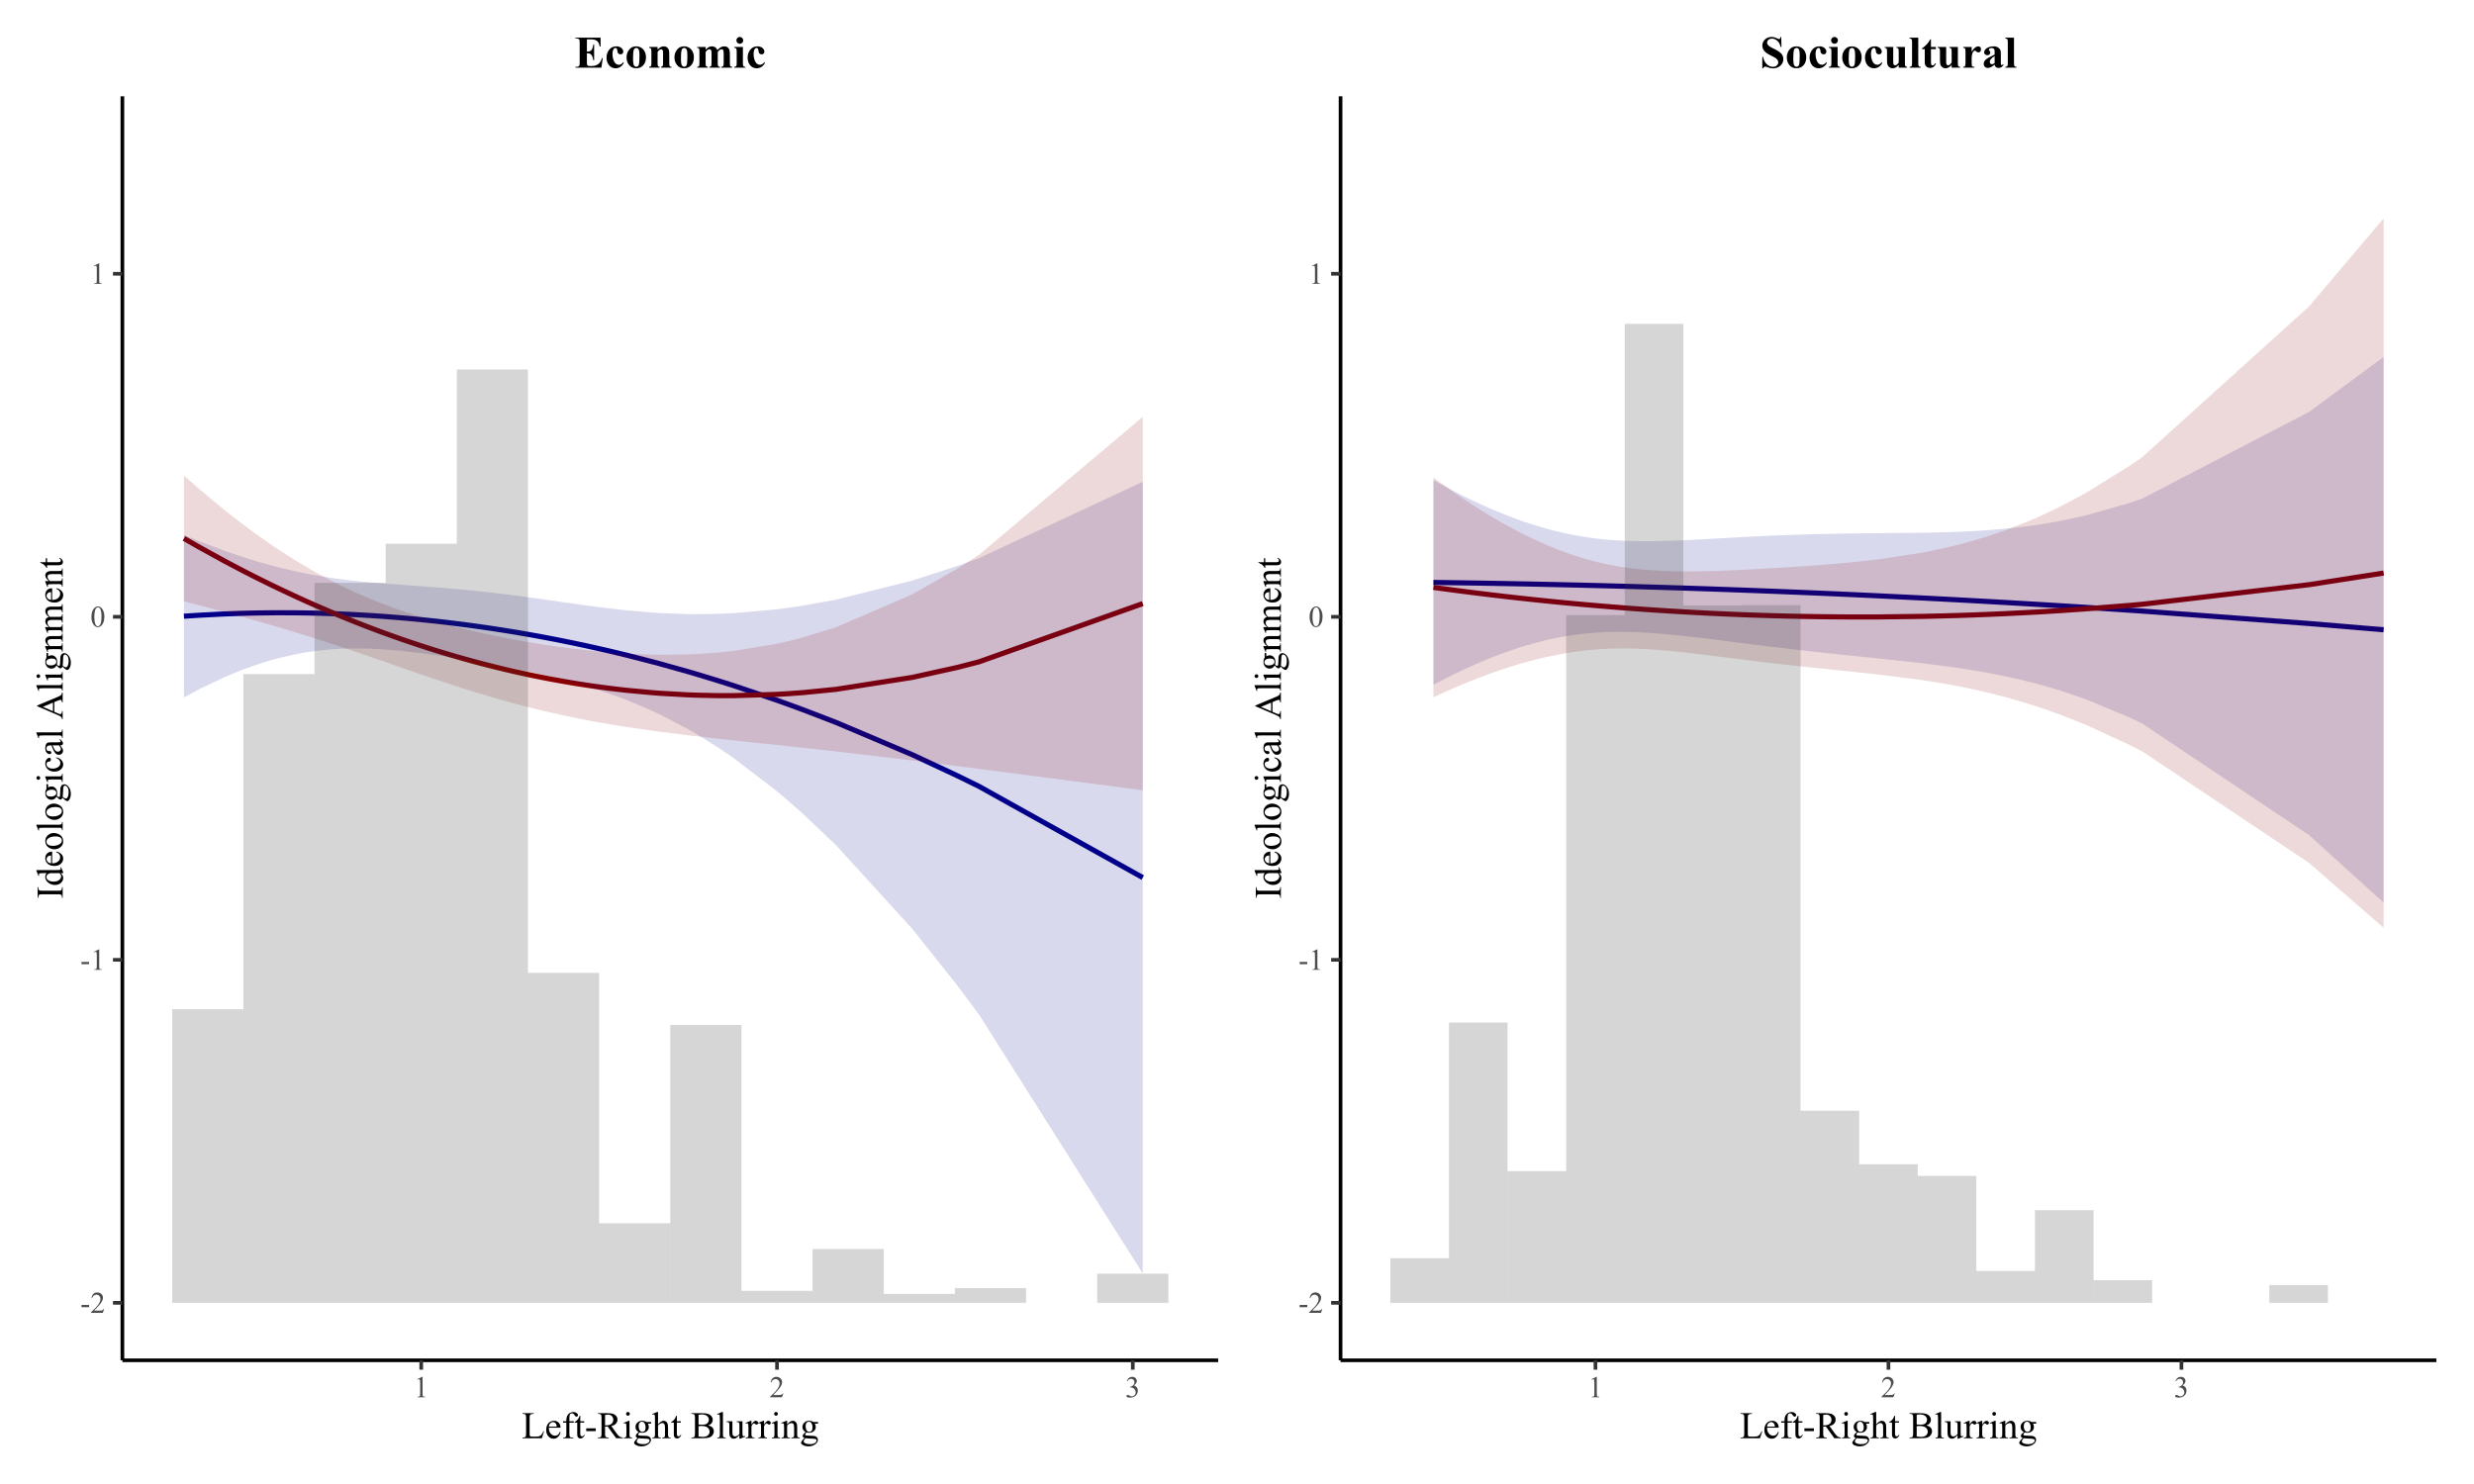 <?xml version="1.0" encoding="UTF-8"?>
<svg xmlns="http://www.w3.org/2000/svg" xmlns:xlink="http://www.w3.org/1999/xlink" width="720pt" height="432pt" viewBox="0 0 720 432" version="1.1">
<defs>
<g>
<symbol overflow="visible" id="glyph0-0">
<path style="stroke:none;" d="M 1.219 0 L 1.219 -5.5 L 5.621 -5.5 L 5.621 0 Z M 1.359 -0.137 L 5.484 -0.137 L 5.484 -5.363 L 1.359 -5.363 Z M 1.359 -0.137 "/>
</symbol>
<symbol overflow="visible" id="glyph0-1">
<path style="stroke:none;" d="M 0.355 -2.297 L 2.578 -2.297 L 2.578 -1.648 L 0.355 -1.648 Z M 0.355 -2.297 "/>
</symbol>
<symbol overflow="visible" id="glyph0-2">
<path style="stroke:none;" d="M 4.035 -1.121 L 3.625 0 L 0.188 0 L 0.188 -0.16 C 1.199 -1.078 1.91 -1.832 2.324 -2.418 C 2.734 -3 2.941 -3.535 2.945 -4.023 C 2.941 -4.391 2.828 -4.695 2.605 -4.934 C 2.375 -5.168 2.105 -5.285 1.793 -5.289 C 1.504 -5.285 1.246 -5.199 1.02 -5.035 C 0.793 -4.863 0.625 -4.621 0.516 -4.301 L 0.355 -4.301 C 0.426 -4.832 0.609 -5.238 0.906 -5.52 C 1.199 -5.801 1.57 -5.941 2.02 -5.945 C 2.488 -5.941 2.883 -5.789 3.203 -5.488 C 3.52 -5.184 3.68 -4.828 3.68 -4.418 C 3.68 -4.121 3.609 -3.824 3.473 -3.531 C 3.258 -3.066 2.914 -2.574 2.441 -2.059 C 1.727 -1.277 1.281 -0.809 1.105 -0.648 L 2.625 -0.648 C 2.934 -0.645 3.148 -0.656 3.277 -0.684 C 3.398 -0.703 3.512 -0.75 3.613 -0.824 C 3.711 -0.891 3.797 -0.988 3.875 -1.121 Z M 4.035 -1.121 "/>
</symbol>
<symbol overflow="visible" id="glyph0-3">
<path style="stroke:none;" d="M 1.031 -5.254 L 2.449 -5.945 L 2.59 -5.945 L 2.59 -1.027 C 2.59 -0.699 2.602 -0.496 2.629 -0.418 C 2.656 -0.332 2.715 -0.27 2.801 -0.23 C 2.887 -0.184 3.059 -0.16 3.324 -0.16 L 3.324 0 L 1.133 0 L 1.133 -0.16 C 1.406 -0.16 1.586 -0.184 1.668 -0.23 C 1.746 -0.27 1.801 -0.328 1.836 -0.398 C 1.863 -0.469 1.879 -0.676 1.883 -1.027 L 1.883 -4.172 C 1.879 -4.594 1.867 -4.863 1.84 -4.988 C 1.816 -5.074 1.777 -5.141 1.727 -5.188 C 1.672 -5.227 1.609 -5.25 1.539 -5.254 C 1.43 -5.25 1.281 -5.207 1.094 -5.121 Z M 1.031 -5.254 "/>
</symbol>
<symbol overflow="visible" id="glyph0-4">
<path style="stroke:none;" d="M 0.316 -2.879 C 0.316 -3.539 0.414 -4.113 0.617 -4.594 C 0.812 -5.074 1.082 -5.43 1.418 -5.668 C 1.676 -5.848 1.941 -5.941 2.219 -5.945 C 2.66 -5.941 3.062 -5.715 3.422 -5.266 C 3.863 -4.699 4.082 -3.934 4.086 -2.969 C 4.082 -2.293 3.984 -1.719 3.793 -1.246 C 3.598 -0.773 3.352 -0.43 3.047 -0.219 C 2.742 -0.004 2.449 0.098 2.176 0.102 C 1.613 0.098 1.152 -0.227 0.785 -0.883 C 0.473 -1.434 0.316 -2.098 0.316 -2.879 Z M 1.16 -2.773 C 1.16 -1.969 1.258 -1.316 1.457 -0.809 C 1.617 -0.379 1.859 -0.164 2.188 -0.168 C 2.336 -0.164 2.496 -0.234 2.668 -0.375 C 2.832 -0.516 2.961 -0.746 3.047 -1.074 C 3.18 -1.562 3.246 -2.258 3.246 -3.16 C 3.246 -3.82 3.176 -4.375 3.039 -4.82 C 2.934 -5.148 2.801 -5.383 2.637 -5.523 C 2.52 -5.613 2.375 -5.66 2.211 -5.664 C 2.016 -5.66 1.844 -5.574 1.691 -5.402 C 1.484 -5.16 1.344 -4.785 1.27 -4.277 C 1.195 -3.77 1.16 -3.266 1.16 -2.773 Z M 1.16 -2.773 "/>
</symbol>
<symbol overflow="visible" id="glyph0-5">
<path style="stroke:none;" d="M 0.445 -4.719 C 0.609 -5.105 0.816 -5.41 1.074 -5.625 C 1.324 -5.836 1.641 -5.941 2.023 -5.945 C 2.484 -5.941 2.844 -5.789 3.098 -5.492 C 3.285 -5.262 3.379 -5.02 3.383 -4.766 C 3.379 -4.336 3.113 -3.898 2.582 -3.449 C 2.938 -3.305 3.207 -3.105 3.395 -2.848 C 3.574 -2.586 3.668 -2.277 3.668 -1.93 C 3.668 -1.422 3.508 -0.984 3.188 -0.617 C 2.77 -0.137 2.164 0.098 1.371 0.102 C 0.977 0.098 0.707 0.055 0.566 -0.043 C 0.422 -0.137 0.352 -0.242 0.355 -0.355 C 0.352 -0.438 0.387 -0.512 0.457 -0.574 C 0.523 -0.637 0.602 -0.668 0.699 -0.672 C 0.77 -0.668 0.844 -0.656 0.918 -0.637 C 0.965 -0.617 1.074 -0.562 1.25 -0.477 C 1.418 -0.383 1.539 -0.332 1.605 -0.316 C 1.711 -0.285 1.824 -0.27 1.945 -0.27 C 2.234 -0.27 2.488 -0.383 2.707 -0.609 C 2.926 -0.836 3.035 -1.102 3.035 -1.414 C 3.035 -1.637 2.984 -1.859 2.883 -2.074 C 2.809 -2.234 2.727 -2.355 2.637 -2.441 C 2.512 -2.555 2.34 -2.656 2.129 -2.75 C 1.91 -2.84 1.691 -2.887 1.473 -2.891 L 1.336 -2.891 L 1.336 -3.02 C 1.562 -3.043 1.789 -3.125 2.016 -3.266 C 2.242 -3.398 2.406 -3.562 2.512 -3.75 C 2.613 -3.938 2.664 -4.145 2.668 -4.375 C 2.664 -4.668 2.574 -4.906 2.391 -5.09 C 2.203 -5.27 1.973 -5.359 1.703 -5.363 C 1.254 -5.359 0.883 -5.121 0.59 -4.648 Z M 0.445 -4.719 "/>
</symbol>
<symbol overflow="visible" id="glyph1-0">
<path style="stroke:none;" d="M 1.523 0 L 1.523 -6.875 L 7.023 -6.875 L 7.023 0 Z M 1.695 -0.172 L 6.852 -0.172 L 6.852 -6.703 L 1.695 -6.703 Z M 1.695 -0.172 "/>
</symbol>
<symbol overflow="visible" id="glyph1-1">
<path style="stroke:none;" d="M 6.305 -2.016 L 6.484 -1.977 L 5.859 0 L 0.219 0 L 0.219 -0.199 L 0.492 -0.199 C 0.801 -0.199 1.02 -0.297 1.156 -0.5 C 1.227 -0.609 1.266 -0.875 1.266 -1.293 L 1.266 -5.992 C 1.266 -6.445 1.215 -6.73 1.117 -6.848 C 0.973 -7.004 0.766 -7.082 0.492 -7.086 L 0.219 -7.086 L 0.219 -7.281 L 3.52 -7.281 L 3.52 -7.086 C 3.129 -7.086 2.855 -7.051 2.703 -6.977 C 2.543 -6.898 2.438 -6.805 2.383 -6.691 C 2.324 -6.574 2.297 -6.301 2.297 -5.871 L 2.297 -1.293 C 2.297 -0.992 2.324 -0.789 2.383 -0.684 C 2.426 -0.605 2.492 -0.551 2.582 -0.516 C 2.672 -0.477 2.953 -0.457 3.422 -0.461 L 3.953 -0.461 C 4.508 -0.457 4.898 -0.5 5.129 -0.586 C 5.352 -0.668 5.559 -0.812 5.746 -1.023 C 5.93 -1.23 6.117 -1.562 6.305 -2.016 Z M 6.305 -2.016 "/>
</symbol>
<symbol overflow="visible" id="glyph1-2">
<path style="stroke:none;" d="M 1.172 -3.066 C 1.164 -2.332 1.34 -1.762 1.703 -1.348 C 2.059 -0.934 2.48 -0.727 2.965 -0.727 C 3.285 -0.727 3.562 -0.812 3.805 -0.992 C 4.039 -1.164 4.242 -1.469 4.406 -1.902 L 4.57 -1.793 C 4.492 -1.301 4.273 -0.852 3.914 -0.453 C 3.555 -0.051 3.102 0.145 2.555 0.148 C 1.965 0.145 1.457 -0.082 1.039 -0.539 C 0.613 -1 0.402 -1.617 0.406 -2.395 C 0.402 -3.234 0.621 -3.891 1.055 -4.363 C 1.484 -4.832 2.023 -5.066 2.68 -5.07 C 3.227 -5.066 3.68 -4.887 4.039 -4.523 C 4.391 -4.16 4.57 -3.672 4.57 -3.066 Z M 1.172 -3.379 L 3.449 -3.379 C 3.43 -3.691 3.391 -3.914 3.336 -4.043 C 3.242 -4.242 3.109 -4.398 2.934 -4.516 C 2.754 -4.629 2.57 -4.688 2.379 -4.688 C 2.082 -4.688 1.816 -4.57 1.582 -4.34 C 1.348 -4.109 1.211 -3.789 1.172 -3.379 Z M 1.172 -3.379 "/>
</symbol>
<symbol overflow="visible" id="glyph1-3">
<path style="stroke:none;" d="M 2.266 -4.531 L 2.266 -1.301 C 2.262 -0.84 2.312 -0.547 2.418 -0.43 C 2.547 -0.27 2.723 -0.191 2.949 -0.195 L 3.395 -0.195 L 3.395 0 L 0.457 0 L 0.457 -0.195 L 0.676 -0.195 C 0.816 -0.191 0.949 -0.227 1.066 -0.301 C 1.184 -0.367 1.266 -0.465 1.312 -0.59 C 1.355 -0.711 1.375 -0.949 1.379 -1.301 L 1.379 -4.531 L 0.426 -4.531 L 0.426 -4.922 L 1.379 -4.922 L 1.379 -5.242 C 1.375 -5.73 1.453 -6.145 1.613 -6.488 C 1.77 -6.824 2.012 -7.102 2.336 -7.312 C 2.66 -7.52 3.027 -7.621 3.434 -7.625 C 3.809 -7.621 4.152 -7.5 4.469 -7.262 C 4.676 -7.098 4.781 -6.918 4.781 -6.719 C 4.781 -6.609 4.734 -6.508 4.641 -6.414 C 4.547 -6.316 4.445 -6.27 4.34 -6.273 C 4.254 -6.27 4.168 -6.297 4.078 -6.359 C 3.984 -6.414 3.871 -6.543 3.742 -6.742 C 3.609 -6.934 3.488 -7.066 3.379 -7.137 C 3.266 -7.207 3.141 -7.242 3.008 -7.242 C 2.84 -7.242 2.703 -7.195 2.59 -7.109 C 2.473 -7.016 2.387 -6.879 2.34 -6.699 C 2.285 -6.512 2.262 -6.039 2.266 -5.273 L 2.266 -4.922 L 3.535 -4.922 L 3.535 -4.531 Z M 2.266 -4.531 "/>
</symbol>
<symbol overflow="visible" id="glyph1-4">
<path style="stroke:none;" d="M 1.773 -6.535 L 1.773 -4.922 L 2.922 -4.922 L 2.922 -4.543 L 1.773 -4.543 L 1.773 -1.352 C 1.77 -1.031 1.816 -0.816 1.91 -0.707 C 2 -0.594 2.117 -0.539 2.262 -0.543 C 2.379 -0.539 2.492 -0.574 2.605 -0.652 C 2.715 -0.723 2.801 -0.832 2.863 -0.977 L 3.07 -0.977 C 2.945 -0.625 2.766 -0.359 2.539 -0.184 C 2.305 -0.004 2.07 0.082 1.832 0.082 C 1.664 0.082 1.504 0.039 1.348 -0.055 C 1.191 -0.145 1.074 -0.277 1 -0.449 C 0.922 -0.617 0.883 -0.879 0.887 -1.234 L 0.887 -4.543 L 0.109 -4.543 L 0.109 -4.723 C 0.301 -4.801 0.5 -4.934 0.711 -5.121 C 0.914 -5.309 1.098 -5.531 1.262 -5.789 C 1.34 -5.922 1.457 -6.168 1.605 -6.535 Z M 1.773 -6.535 "/>
</symbol>
<symbol overflow="visible" id="glyph1-5">
<path style="stroke:none;" d="M 0.445 -2.875 L 3.223 -2.875 L 3.223 -2.062 L 0.445 -2.062 Z M 0.445 -2.875 "/>
</symbol>
<symbol overflow="visible" id="glyph1-6">
<path style="stroke:none;" d="M 7.434 0 L 5.488 0 L 3.023 -3.406 C 2.84 -3.395 2.691 -3.391 2.578 -3.395 C 2.531 -3.391 2.48 -3.391 2.426 -3.395 C 2.371 -3.395 2.316 -3.398 2.262 -3.406 L 2.262 -1.289 C 2.262 -0.828 2.309 -0.543 2.41 -0.434 C 2.543 -0.277 2.75 -0.199 3.023 -0.199 L 3.309 -0.199 L 3.309 0 L 0.188 0 L 0.188 -0.199 L 0.461 -0.199 C 0.766 -0.199 0.984 -0.297 1.121 -0.5 C 1.191 -0.605 1.23 -0.871 1.234 -1.289 L 1.234 -5.992 C 1.23 -6.449 1.18 -6.734 1.086 -6.848 C 0.941 -7.004 0.734 -7.082 0.461 -7.086 L 0.188 -7.086 L 0.188 -7.281 L 2.84 -7.281 C 3.609 -7.277 4.18 -7.223 4.551 -7.113 C 4.914 -7 5.227 -6.793 5.484 -6.492 C 5.742 -6.188 5.871 -5.824 5.871 -5.41 C 5.871 -4.957 5.723 -4.57 5.434 -4.242 C 5.137 -3.914 4.688 -3.68 4.078 -3.547 L 5.582 -1.457 C 5.922 -0.973 6.215 -0.652 6.465 -0.496 C 6.707 -0.336 7.031 -0.238 7.434 -0.199 Z M 2.262 -3.742 C 2.328 -3.738 2.387 -3.738 2.438 -3.738 C 2.488 -3.738 2.527 -3.738 2.562 -3.738 C 3.254 -3.738 3.777 -3.887 4.133 -4.188 C 4.484 -4.488 4.664 -4.871 4.664 -5.34 C 4.664 -5.789 4.52 -6.16 4.234 -6.445 C 3.949 -6.73 3.574 -6.871 3.105 -6.875 C 2.895 -6.871 2.613 -6.84 2.262 -6.773 Z M 2.262 -3.742 "/>
</symbol>
<symbol overflow="visible" id="glyph1-7">
<path style="stroke:none;" d="M 1.594 -7.637 C 1.742 -7.633 1.867 -7.582 1.977 -7.477 C 2.078 -7.371 2.133 -7.242 2.137 -7.094 C 2.133 -6.941 2.078 -6.812 1.977 -6.707 C 1.867 -6.598 1.742 -6.543 1.594 -6.547 C 1.445 -6.543 1.316 -6.598 1.207 -6.707 C 1.098 -6.812 1.043 -6.941 1.047 -7.094 C 1.043 -7.242 1.094 -7.371 1.203 -7.477 C 1.305 -7.582 1.438 -7.633 1.594 -7.637 Z M 2.039 -5.066 L 2.039 -1.113 C 2.039 -0.801 2.059 -0.594 2.105 -0.496 C 2.148 -0.391 2.215 -0.316 2.305 -0.27 C 2.391 -0.219 2.555 -0.191 2.789 -0.195 L 2.789 0 L 0.398 0 L 0.398 -0.195 C 0.637 -0.191 0.797 -0.215 0.879 -0.262 C 0.961 -0.305 1.023 -0.383 1.074 -0.492 C 1.121 -0.602 1.148 -0.809 1.148 -1.113 L 1.148 -3.008 C 1.148 -3.539 1.133 -3.887 1.102 -4.043 C 1.074 -4.156 1.031 -4.234 0.98 -4.281 C 0.926 -4.324 0.855 -4.348 0.762 -4.352 C 0.66 -4.348 0.539 -4.32 0.398 -4.27 L 0.32 -4.465 L 1.805 -5.066 Z M 2.039 -5.066 "/>
</symbol>
<symbol overflow="visible" id="glyph1-8">
<path style="stroke:none;" d="M 1.66 -1.793 C 1.355 -1.941 1.125 -2.145 0.965 -2.41 C 0.805 -2.668 0.727 -2.961 0.727 -3.281 C 0.727 -3.766 0.91 -4.184 1.277 -4.539 C 1.645 -4.887 2.113 -5.062 2.688 -5.066 C 3.152 -5.062 3.559 -4.949 3.906 -4.723 L 4.945 -4.723 C 5.102 -4.723 5.191 -4.715 5.215 -4.707 C 5.238 -4.695 5.254 -4.684 5.27 -4.664 C 5.285 -4.629 5.297 -4.57 5.301 -4.492 C 5.297 -4.395 5.289 -4.328 5.273 -4.297 C 5.262 -4.273 5.242 -4.262 5.219 -4.254 C 5.191 -4.242 5.102 -4.234 4.945 -4.238 L 4.309 -4.238 C 4.504 -3.977 4.605 -3.648 4.609 -3.25 C 4.605 -2.789 4.43 -2.398 4.082 -2.074 C 3.727 -1.746 3.254 -1.582 2.668 -1.586 C 2.422 -1.582 2.176 -1.617 1.922 -1.691 C 1.766 -1.555 1.656 -1.434 1.602 -1.332 C 1.543 -1.227 1.516 -1.141 1.52 -1.074 C 1.516 -1.012 1.547 -0.953 1.605 -0.898 C 1.664 -0.836 1.777 -0.797 1.953 -0.773 C 2.051 -0.758 2.305 -0.742 2.707 -0.734 C 3.441 -0.715 3.918 -0.691 4.141 -0.66 C 4.473 -0.609 4.738 -0.484 4.938 -0.289 C 5.137 -0.086 5.238 0.156 5.238 0.453 C 5.238 0.852 5.047 1.23 4.668 1.59 C 4.105 2.109 3.375 2.371 2.48 2.375 C 1.785 2.371 1.203 2.215 0.73 1.906 C 0.461 1.723 0.328 1.539 0.328 1.348 C 0.328 1.262 0.348 1.176 0.387 1.09 C 0.445 0.957 0.57 0.773 0.762 0.539 C 0.785 0.504 0.969 0.312 1.312 -0.043 C 1.125 -0.152 0.992 -0.254 0.914 -0.34 C 0.836 -0.426 0.797 -0.523 0.801 -0.641 C 0.797 -0.762 0.848 -0.91 0.953 -1.078 C 1.051 -1.246 1.285 -1.484 1.66 -1.793 Z M 2.594 -4.809 C 2.324 -4.805 2.102 -4.699 1.926 -4.488 C 1.746 -4.277 1.656 -3.953 1.66 -3.52 C 1.656 -2.949 1.777 -2.512 2.023 -2.203 C 2.207 -1.965 2.445 -1.844 2.734 -1.848 C 3.004 -1.844 3.227 -1.945 3.402 -2.152 C 3.578 -2.355 3.668 -2.68 3.668 -3.117 C 3.668 -3.684 3.543 -4.129 3.297 -4.453 C 3.113 -4.688 2.879 -4.805 2.594 -4.809 Z M 1.605 0 C 1.434 0.18 1.305 0.348 1.223 0.508 C 1.133 0.664 1.09 0.809 1.094 0.945 C 1.09 1.113 1.195 1.266 1.406 1.398 C 1.766 1.617 2.281 1.727 2.961 1.73 C 3.602 1.727 4.078 1.613 4.383 1.387 C 4.688 1.156 4.84 0.914 4.844 0.66 C 4.84 0.473 4.75 0.34 4.57 0.262 C 4.383 0.18 4.012 0.133 3.465 0.125 C 2.656 0.098 2.039 0.059 1.605 0 Z M 1.605 0 "/>
</symbol>
<symbol overflow="visible" id="glyph1-9">
<path style="stroke:none;" d="M 1.789 -7.637 L 1.789 -4.039 C 2.18 -4.473 2.496 -4.754 2.73 -4.879 C 2.965 -5 3.199 -5.062 3.434 -5.066 C 3.711 -5.062 3.949 -4.984 4.152 -4.832 C 4.352 -4.676 4.5 -4.434 4.598 -4.109 C 4.664 -3.875 4.699 -3.457 4.699 -2.852 L 4.699 -1.113 C 4.699 -0.801 4.723 -0.586 4.773 -0.473 C 4.809 -0.383 4.871 -0.316 4.957 -0.27 C 5.043 -0.219 5.199 -0.191 5.43 -0.195 L 5.43 0 L 3.012 0 L 3.012 -0.195 L 3.125 -0.195 C 3.352 -0.191 3.512 -0.227 3.602 -0.297 C 3.691 -0.363 3.754 -0.465 3.793 -0.605 C 3.801 -0.66 3.809 -0.832 3.809 -1.113 L 3.809 -2.852 C 3.809 -3.387 3.777 -3.738 3.723 -3.91 C 3.664 -4.074 3.578 -4.203 3.457 -4.289 C 3.336 -4.371 3.188 -4.41 3.02 -4.414 C 2.84 -4.41 2.656 -4.363 2.469 -4.273 C 2.277 -4.18 2.051 -3.992 1.789 -3.711 L 1.789 -1.113 C 1.785 -0.773 1.805 -0.562 1.844 -0.48 C 1.879 -0.398 1.949 -0.328 2.055 -0.277 C 2.152 -0.219 2.328 -0.191 2.582 -0.195 L 2.582 0 L 0.145 0 L 0.145 -0.195 C 0.359 -0.191 0.531 -0.227 0.66 -0.297 C 0.73 -0.328 0.789 -0.395 0.832 -0.496 C 0.875 -0.594 0.895 -0.801 0.898 -1.113 L 0.898 -5.562 C 0.895 -6.121 0.883 -6.469 0.855 -6.598 C 0.828 -6.727 0.785 -6.812 0.73 -6.863 C 0.672 -6.906 0.598 -6.93 0.512 -6.934 C 0.434 -6.93 0.312 -6.902 0.145 -6.848 L 0.07 -7.035 L 1.543 -7.637 Z M 1.789 -7.637 "/>
</symbol>
<symbol overflow="visible" id="glyph1-10">
<path style="stroke:none;" d=""/>
</symbol>
<symbol overflow="visible" id="glyph1-11">
<path style="stroke:none;" d="M 5.082 -3.719 C 5.582 -3.605 5.961 -3.434 6.215 -3.203 C 6.559 -2.871 6.73 -2.469 6.734 -1.992 C 6.73 -1.629 6.617 -1.281 6.391 -0.953 C 6.16 -0.621 5.848 -0.379 5.449 -0.227 C 5.051 -0.074 4.441 0 3.621 0 L 0.184 0 L 0.184 -0.199 L 0.457 -0.199 C 0.762 -0.199 0.98 -0.293 1.113 -0.488 C 1.191 -0.609 1.23 -0.879 1.234 -1.289 L 1.234 -5.992 C 1.23 -6.441 1.18 -6.727 1.078 -6.848 C 0.938 -7.004 0.73 -7.082 0.457 -7.086 L 0.184 -7.086 L 0.184 -7.281 L 3.328 -7.281 C 3.914 -7.277 4.383 -7.234 4.742 -7.156 C 5.273 -7.023 5.684 -6.797 5.973 -6.469 C 6.254 -6.141 6.398 -5.762 6.398 -5.34 C 6.398 -4.969 6.285 -4.641 6.062 -4.355 C 5.84 -4.066 5.512 -3.855 5.082 -3.719 Z M 2.266 -4.008 C 2.395 -3.98 2.547 -3.961 2.719 -3.949 C 2.891 -3.934 3.078 -3.926 3.281 -3.93 C 3.805 -3.926 4.195 -3.98 4.461 -4.098 C 4.719 -4.207 4.922 -4.383 5.062 -4.617 C 5.203 -4.852 5.273 -5.105 5.273 -5.383 C 5.273 -5.805 5.098 -6.168 4.754 -6.469 C 4.402 -6.77 3.898 -6.918 3.234 -6.922 C 2.875 -6.918 2.551 -6.879 2.266 -6.805 Z M 2.266 -0.527 C 2.68 -0.43 3.09 -0.379 3.496 -0.383 C 4.141 -0.379 4.633 -0.527 4.977 -0.82 C 5.312 -1.109 5.484 -1.469 5.488 -1.902 C 5.484 -2.18 5.406 -2.449 5.258 -2.715 C 5.102 -2.973 4.852 -3.18 4.504 -3.336 C 4.156 -3.484 3.727 -3.562 3.219 -3.562 C 2.992 -3.562 2.801 -3.559 2.645 -3.551 C 2.484 -3.543 2.359 -3.527 2.266 -3.512 Z M 2.266 -0.527 "/>
</symbol>
<symbol overflow="visible" id="glyph1-12">
<path style="stroke:none;" d="M 2.035 -7.637 L 2.035 -1.113 C 2.031 -0.801 2.055 -0.594 2.102 -0.496 C 2.145 -0.395 2.215 -0.32 2.309 -0.27 C 2.402 -0.219 2.574 -0.191 2.832 -0.195 L 2.832 0 L 0.418 0 L 0.418 -0.195 C 0.641 -0.191 0.797 -0.215 0.879 -0.262 C 0.961 -0.305 1.023 -0.383 1.074 -0.492 C 1.117 -0.602 1.141 -0.809 1.145 -1.113 L 1.145 -5.582 C 1.141 -6.133 1.129 -6.473 1.105 -6.602 C 1.078 -6.727 1.039 -6.812 0.984 -6.863 C 0.93 -6.906 0.859 -6.93 0.773 -6.934 C 0.68 -6.93 0.559 -6.902 0.418 -6.848 L 0.328 -7.035 L 1.793 -7.637 Z M 2.035 -7.637 "/>
</symbol>
<symbol overflow="visible" id="glyph1-13">
<path style="stroke:none;" d="M 4.656 -4.922 L 4.656 -1.938 C 4.652 -1.367 4.664 -1.02 4.695 -0.895 C 4.719 -0.766 4.762 -0.676 4.824 -0.629 C 4.879 -0.574 4.949 -0.551 5.031 -0.555 C 5.141 -0.551 5.266 -0.582 5.41 -0.645 L 5.484 -0.457 L 4.012 0.148 L 3.77 0.148 L 3.77 -0.891 C 3.344 -0.43 3.023 -0.141 2.801 -0.027 C 2.578 0.09 2.344 0.145 2.102 0.148 C 1.824 0.145 1.586 0.07 1.383 -0.09 C 1.18 -0.246 1.039 -0.453 0.961 -0.703 C 0.883 -0.953 0.844 -1.305 0.844 -1.766 L 0.844 -3.965 C 0.844 -4.195 0.816 -4.355 0.766 -4.445 C 0.715 -4.535 0.641 -4.605 0.543 -4.652 C 0.445 -4.699 0.27 -4.723 0.012 -4.723 L 0.012 -4.922 L 1.734 -4.922 L 1.734 -1.629 C 1.734 -1.168 1.812 -0.867 1.973 -0.727 C 2.129 -0.582 2.32 -0.508 2.551 -0.512 C 2.699 -0.508 2.875 -0.559 3.074 -0.656 C 3.266 -0.75 3.496 -0.934 3.77 -1.207 L 3.77 -3.996 C 3.766 -4.273 3.715 -4.461 3.617 -4.562 C 3.512 -4.66 3.301 -4.715 2.98 -4.723 L 2.98 -4.922 Z M 4.656 -4.922 "/>
</symbol>
<symbol overflow="visible" id="glyph1-14">
<path style="stroke:none;" d="M 1.781 -5.066 L 1.781 -3.957 C 2.195 -4.691 2.617 -5.062 3.051 -5.066 C 3.246 -5.062 3.41 -5 3.539 -4.883 C 3.668 -4.758 3.73 -4.621 3.734 -4.469 C 3.73 -4.324 3.684 -4.207 3.594 -4.113 C 3.496 -4.016 3.387 -3.965 3.262 -3.969 C 3.133 -3.965 2.992 -4.027 2.836 -4.152 C 2.68 -4.273 2.562 -4.336 2.492 -4.34 C 2.422 -4.336 2.352 -4.301 2.281 -4.234 C 2.117 -4.082 1.953 -3.84 1.781 -3.508 L 1.781 -1.148 C 1.781 -0.875 1.816 -0.668 1.887 -0.531 C 1.93 -0.434 2.008 -0.352 2.129 -0.289 C 2.246 -0.223 2.418 -0.191 2.641 -0.195 L 2.641 0 L 0.125 0 L 0.125 -0.195 C 0.371 -0.191 0.559 -0.23 0.684 -0.312 C 0.77 -0.367 0.832 -0.461 0.871 -0.586 C 0.887 -0.645 0.895 -0.816 0.898 -1.105 L 0.898 -3.012 C 0.895 -3.582 0.883 -3.922 0.863 -4.035 C 0.836 -4.141 0.793 -4.219 0.734 -4.273 C 0.668 -4.32 0.59 -4.348 0.5 -4.352 C 0.383 -4.348 0.258 -4.32 0.125 -4.27 L 0.07 -4.465 L 1.559 -5.066 Z M 1.781 -5.066 "/>
</symbol>
<symbol overflow="visible" id="glyph1-15">
<path style="stroke:none;" d="M 1.777 -4.023 C 2.348 -4.715 2.898 -5.062 3.426 -5.066 C 3.691 -5.062 3.922 -4.996 4.117 -4.863 C 4.309 -4.73 4.465 -4.508 4.582 -4.199 C 4.66 -3.984 4.699 -3.656 4.699 -3.211 L 4.699 -1.113 C 4.699 -0.801 4.723 -0.586 4.773 -0.477 C 4.812 -0.383 4.875 -0.316 4.965 -0.27 C 5.051 -0.219 5.215 -0.191 5.453 -0.195 L 5.453 0 L 3.02 0 L 3.02 -0.195 L 3.121 -0.195 C 3.348 -0.191 3.508 -0.227 3.602 -0.297 C 3.691 -0.363 3.754 -0.465 3.793 -0.605 C 3.801 -0.656 3.809 -0.828 3.812 -1.113 L 3.812 -3.125 C 3.809 -3.57 3.75 -3.898 3.637 -4.102 C 3.52 -4.305 3.324 -4.406 3.051 -4.406 C 2.621 -4.406 2.195 -4.172 1.777 -3.707 L 1.777 -1.113 C 1.773 -0.777 1.793 -0.57 1.836 -0.492 C 1.883 -0.391 1.953 -0.312 2.043 -0.266 C 2.129 -0.215 2.309 -0.191 2.578 -0.195 L 2.578 0 L 0.145 0 L 0.145 -0.195 L 0.254 -0.195 C 0.5 -0.191 0.668 -0.254 0.758 -0.383 C 0.844 -0.508 0.891 -0.754 0.891 -1.113 L 0.891 -2.938 C 0.891 -3.523 0.875 -3.883 0.852 -4.016 C 0.82 -4.141 0.781 -4.23 0.727 -4.281 C 0.672 -4.324 0.598 -4.348 0.504 -4.352 C 0.402 -4.348 0.281 -4.32 0.145 -4.27 L 0.062 -4.465 L 1.547 -5.066 L 1.777 -5.066 Z M 1.777 -4.023 "/>
</symbol>
<symbol overflow="visible" id="glyph2-0">
<path style="stroke:none;" d="M 0 -1.523 L -6.875 -1.527 L -6.875 -7.023 L 0 -7.023 Z M -0.172 -1.695 L -0.172 -6.852 L -6.703 -6.852 L -6.703 -1.699 Z M -0.172 -1.695 "/>
</symbol>
<symbol overflow="visible" id="glyph2-1">
<path style="stroke:none;" d="M -0.199 -3.395 L 0 -3.395 L 0 -0.273 L -0.199 -0.273 L -0.199 -0.531 C -0.199 -0.832 -0.285 -1.051 -0.461 -1.188 C -0.574 -1.27 -0.852 -1.312 -1.289 -1.316 L -5.992 -1.316 C -6.359 -1.312 -6.605 -1.289 -6.727 -1.246 C -6.812 -1.207 -6.887 -1.133 -6.957 -1.027 C -7.039 -0.863 -7.082 -0.699 -7.086 -0.531 L -7.086 -0.273 L -7.281 -0.273 L -7.281 -3.395 L -7.086 -3.395 L -7.086 -3.133 C -7.082 -2.832 -6.996 -2.613 -6.82 -2.48 C -6.703 -2.387 -6.426 -2.344 -5.992 -2.348 L -1.289 -2.348 C -0.918 -2.344 -0.672 -2.367 -0.559 -2.418 C -0.465 -2.449 -0.391 -2.523 -0.328 -2.641 C -0.242 -2.793 -0.199 -2.957 -0.199 -3.133 Z M -0.199 -3.395 "/>
</symbol>
<symbol overflow="visible" id="glyph2-2">
<path style="stroke:none;" d="M -0.555 -3.82 C -0.301 -3.578 -0.121 -3.344 -0.012 -3.117 C 0.098 -2.887 0.152 -2.637 0.152 -2.375 C 0.152 -1.836 -0.07 -1.367 -0.523 -0.969 C -0.969 -0.562 -1.547 -0.363 -2.258 -0.367 C -2.957 -0.363 -3.602 -0.586 -4.191 -1.031 C -4.773 -1.477 -5.066 -2.047 -5.07 -2.746 C -5.066 -3.176 -4.93 -3.535 -4.656 -3.82 L -5.562 -3.82 C -6.121 -3.82 -6.469 -3.805 -6.598 -3.777 C -6.727 -3.75 -6.812 -3.707 -6.863 -3.652 C -6.906 -3.59 -6.93 -3.52 -6.934 -3.438 C -6.93 -3.34 -6.902 -3.215 -6.848 -3.066 L -7.035 -2.996 L -7.637 -4.465 L -7.637 -4.707 L -1.949 -4.703 C -1.371 -4.699 -1.02 -4.711 -0.895 -4.742 C -0.766 -4.766 -0.676 -4.809 -0.629 -4.871 C -0.574 -4.926 -0.551 -4.996 -0.555 -5.082 C -0.551 -5.176 -0.582 -5.305 -0.645 -5.469 L -0.457 -5.527 L 0.152 -4.066 L 0.152 -3.82 Z M -0.93 -3.82 L -3.465 -3.82 C -3.703 -3.797 -3.926 -3.73 -4.129 -3.625 C -4.328 -3.516 -4.48 -3.375 -4.582 -3.199 C -4.684 -3.02 -4.734 -2.844 -4.738 -2.68 C -4.734 -2.359 -4.594 -2.078 -4.312 -1.836 C -3.938 -1.508 -3.391 -1.348 -2.68 -1.348 C -1.953 -1.348 -1.398 -1.504 -1.016 -1.82 C -0.629 -2.133 -0.438 -2.484 -0.441 -2.875 C -0.438 -3.199 -0.602 -3.516 -0.93 -3.82 Z M -0.93 -3.82 "/>
</symbol>
<symbol overflow="visible" id="glyph2-3">
<path style="stroke:none;" d="M -3.066 -1.172 C -2.332 -1.164 -1.762 -1.34 -1.348 -1.703 C -0.934 -2.059 -0.727 -2.48 -0.727 -2.965 C -0.727 -3.285 -0.812 -3.562 -0.992 -3.805 C -1.164 -4.039 -1.469 -4.242 -1.902 -4.406 L -1.793 -4.57 C -1.301 -4.492 -0.852 -4.273 -0.453 -3.914 C -0.047 -3.555 0.152 -3.102 0.152 -2.555 C 0.152 -1.965 -0.078 -1.457 -0.539 -1.039 C -1 -0.617 -1.617 -0.41 -2.395 -0.41 C -3.234 -0.41 -3.891 -0.625 -4.363 -1.055 C -4.832 -1.484 -5.066 -2.023 -5.07 -2.68 C -5.066 -3.227 -4.887 -3.68 -4.523 -4.039 C -4.16 -4.391 -3.672 -4.57 -3.066 -4.57 Z M -3.379 -1.172 L -3.379 -3.449 C -3.691 -3.43 -3.914 -3.391 -4.043 -3.336 C -4.242 -3.242 -4.398 -3.109 -4.516 -2.934 C -4.629 -2.754 -4.688 -2.57 -4.688 -2.379 C -4.688 -2.082 -4.57 -1.816 -4.34 -1.582 C -4.109 -1.348 -3.789 -1.211 -3.379 -1.172 Z M -3.379 -1.172 "/>
</symbol>
<symbol overflow="visible" id="glyph2-4">
<path style="stroke:none;" d="M -5.066 -2.75 C -5.062 -3.492 -4.777 -4.09 -4.215 -4.543 C -3.73 -4.922 -3.176 -5.113 -2.551 -5.117 C -2.105 -5.113 -1.66 -5.008 -1.211 -4.801 C -0.758 -4.586 -0.418 -4.297 -0.191 -3.93 C 0.039 -3.559 0.152 -3.145 0.152 -2.691 C 0.152 -1.945 -0.141 -1.355 -0.734 -0.922 C -1.23 -0.551 -1.789 -0.367 -2.41 -0.371 C -2.859 -0.367 -3.309 -0.48 -3.758 -0.707 C -4.199 -0.93 -4.531 -1.223 -4.746 -1.59 C -4.957 -1.949 -5.062 -2.336 -5.066 -2.75 Z M -4.715 -2.582 C -4.711 -2.391 -4.656 -2.199 -4.547 -2.012 C -4.434 -1.816 -4.234 -1.664 -3.953 -1.547 C -3.668 -1.43 -3.305 -1.371 -2.863 -1.371 C -2.145 -1.371 -1.527 -1.512 -1.008 -1.797 C -0.488 -2.078 -0.227 -2.453 -0.23 -2.922 C -0.227 -3.266 -0.371 -3.551 -0.66 -3.781 C -0.945 -4.004 -1.438 -4.117 -2.137 -4.121 C -3.008 -4.117 -3.695 -3.93 -4.199 -3.555 C -4.539 -3.301 -4.711 -2.977 -4.715 -2.582 Z M -4.715 -2.582 "/>
</symbol>
<symbol overflow="visible" id="glyph2-5">
<path style="stroke:none;" d="M -7.637 -2.035 L -1.113 -2.035 C -0.801 -2.031 -0.594 -2.055 -0.496 -2.102 C -0.395 -2.145 -0.32 -2.215 -0.27 -2.309 C -0.215 -2.402 -0.188 -2.574 -0.191 -2.832 L 0 -2.832 L 0 -0.418 L -0.191 -0.418 C -0.188 -0.641 -0.211 -0.797 -0.262 -0.879 C -0.305 -0.961 -0.383 -1.023 -0.492 -1.074 C -0.602 -1.117 -0.809 -1.141 -1.113 -1.145 L -5.582 -1.145 C -6.133 -1.141 -6.473 -1.129 -6.602 -1.105 C -6.727 -1.078 -6.812 -1.039 -6.863 -0.984 C -6.906 -0.93 -6.93 -0.859 -6.934 -0.773 C -6.93 -0.68 -6.902 -0.559 -6.848 -0.418 L -7.035 -0.328 L -7.637 -1.793 Z M -7.637 -2.035 "/>
</symbol>
<symbol overflow="visible" id="glyph2-6">
<path style="stroke:none;" d="M -1.793 -1.66 C -1.941 -1.355 -2.145 -1.125 -2.41 -0.965 C -2.668 -0.805 -2.961 -0.727 -3.281 -0.727 C -3.766 -0.727 -4.184 -0.91 -4.539 -1.277 C -4.887 -1.645 -5.062 -2.113 -5.066 -2.688 C -5.062 -3.152 -4.949 -3.559 -4.723 -3.906 L -4.723 -4.945 C -4.723 -5.102 -4.715 -5.191 -4.707 -5.215 C -4.695 -5.238 -4.684 -5.254 -4.664 -5.27 C -4.629 -5.285 -4.57 -5.297 -4.492 -5.301 C -4.395 -5.297 -4.328 -5.289 -4.297 -5.273 C -4.273 -5.262 -4.262 -5.242 -4.254 -5.219 C -4.242 -5.191 -4.234 -5.102 -4.238 -4.945 L -4.238 -4.309 C -3.977 -4.504 -3.648 -4.605 -3.25 -4.609 C -2.789 -4.605 -2.398 -4.43 -2.074 -4.082 C -1.746 -3.727 -1.582 -3.254 -1.586 -2.668 C -1.582 -2.422 -1.617 -2.176 -1.691 -1.922 C -1.555 -1.766 -1.434 -1.656 -1.332 -1.602 C -1.227 -1.543 -1.141 -1.516 -1.074 -1.52 C -1.012 -1.516 -0.953 -1.547 -0.898 -1.605 C -0.836 -1.664 -0.797 -1.777 -0.773 -1.953 C -0.758 -2.051 -0.742 -2.305 -0.734 -2.707 C -0.711 -3.441 -0.688 -3.918 -0.66 -4.141 C -0.609 -4.473 -0.484 -4.738 -0.289 -4.938 C -0.086 -5.137 0.156 -5.238 0.453 -5.238 C 0.852 -5.238 1.23 -5.047 1.59 -4.668 C 2.109 -4.105 2.371 -3.375 2.375 -2.48 C 2.371 -1.785 2.215 -1.203 1.906 -0.73 C 1.723 -0.461 1.539 -0.328 1.348 -0.328 C 1.262 -0.328 1.176 -0.348 1.09 -0.387 C 0.957 -0.445 0.773 -0.57 0.539 -0.762 C 0.504 -0.785 0.312 -0.969 -0.043 -1.312 C -0.152 -1.125 -0.254 -0.992 -0.34 -0.914 C -0.426 -0.836 -0.523 -0.797 -0.641 -0.801 C -0.762 -0.797 -0.91 -0.848 -1.078 -0.953 C -1.246 -1.051 -1.484 -1.285 -1.793 -1.66 Z M -4.809 -2.594 C -4.805 -2.324 -4.699 -2.102 -4.488 -1.926 C -4.277 -1.746 -3.953 -1.656 -3.52 -1.66 C -2.949 -1.656 -2.512 -1.777 -2.203 -2.023 C -1.965 -2.207 -1.844 -2.445 -1.848 -2.734 C -1.844 -3.004 -1.945 -3.227 -2.152 -3.402 C -2.355 -3.578 -2.676 -3.668 -3.113 -3.668 C -3.68 -3.668 -4.129 -3.543 -4.453 -3.297 C -4.688 -3.113 -4.805 -2.879 -4.809 -2.594 Z M 0 -1.605 C 0.18 -1.434 0.348 -1.305 0.508 -1.223 C 0.664 -1.133 0.809 -1.09 0.945 -1.094 C 1.113 -1.09 1.266 -1.195 1.398 -1.406 C 1.617 -1.766 1.727 -2.281 1.73 -2.961 C 1.727 -3.602 1.613 -4.078 1.387 -4.383 C 1.156 -4.688 0.914 -4.84 0.66 -4.844 C 0.473 -4.84 0.34 -4.75 0.262 -4.57 C 0.18 -4.383 0.133 -4.012 0.125 -3.465 C 0.098 -2.656 0.059 -2.039 0 -1.605 Z M 0 -1.605 "/>
</symbol>
<symbol overflow="visible" id="glyph2-7">
<path style="stroke:none;" d="M -7.637 -1.594 C -7.633 -1.742 -7.582 -1.867 -7.477 -1.977 C -7.371 -2.078 -7.242 -2.133 -7.094 -2.137 C -6.941 -2.133 -6.812 -2.078 -6.707 -1.977 C -6.598 -1.867 -6.543 -1.742 -6.547 -1.594 C -6.543 -1.445 -6.598 -1.316 -6.707 -1.207 C -6.812 -1.098 -6.941 -1.043 -7.094 -1.047 C -7.242 -1.043 -7.371 -1.094 -7.477 -1.203 C -7.582 -1.305 -7.633 -1.438 -7.637 -1.594 Z M -5.066 -2.043 L -1.113 -2.039 C -0.801 -2.039 -0.594 -2.059 -0.496 -2.105 C -0.391 -2.148 -0.312 -2.215 -0.266 -2.305 C -0.211 -2.391 -0.188 -2.555 -0.191 -2.789 L 0 -2.789 L 0 -0.398 L -0.191 -0.398 C -0.188 -0.637 -0.211 -0.797 -0.262 -0.879 C -0.305 -0.961 -0.383 -1.023 -0.492 -1.074 C -0.602 -1.121 -0.809 -1.148 -1.113 -1.148 L -3.008 -1.148 C -3.539 -1.148 -3.887 -1.133 -4.043 -1.102 C -4.156 -1.074 -4.234 -1.031 -4.281 -0.98 C -4.324 -0.926 -4.348 -0.855 -4.352 -0.762 C -4.348 -0.66 -4.32 -0.539 -4.27 -0.398 L -4.465 -0.324 L -5.066 -1.805 Z M -5.066 -2.043 "/>
</symbol>
<symbol overflow="visible" id="glyph2-8">
<path style="stroke:none;" d="M -1.867 -4.523 C -1.219 -4.391 -0.719 -4.129 -0.371 -3.742 C -0.02 -3.355 0.152 -2.93 0.152 -2.461 C 0.152 -1.898 -0.082 -1.41 -0.551 -0.996 C -1.02 -0.582 -1.652 -0.375 -2.453 -0.375 C -3.223 -0.375 -3.852 -0.605 -4.34 -1.066 C -4.82 -1.527 -5.062 -2.078 -5.066 -2.723 C -5.062 -3.203 -4.934 -3.602 -4.68 -3.914 C -4.422 -4.227 -4.156 -4.383 -3.883 -4.383 C -3.746 -4.383 -3.637 -4.336 -3.551 -4.25 C -3.465 -4.16 -3.422 -4.039 -3.426 -3.883 C -3.422 -3.668 -3.492 -3.508 -3.633 -3.406 C -3.703 -3.34 -3.844 -3.301 -4.059 -3.281 C -4.27 -3.262 -4.43 -3.188 -4.543 -3.066 C -4.645 -2.938 -4.699 -2.766 -4.703 -2.547 C -4.699 -2.184 -4.566 -1.895 -4.309 -1.68 C -3.953 -1.387 -3.492 -1.242 -2.918 -1.246 C -2.328 -1.242 -1.809 -1.387 -1.359 -1.676 C -0.91 -1.965 -0.684 -2.355 -0.688 -2.848 C -0.684 -3.199 -0.805 -3.512 -1.047 -3.793 C -1.207 -3.984 -1.508 -4.176 -1.945 -4.367 Z M -1.867 -4.523 "/>
</symbol>
<symbol overflow="visible" id="glyph2-9">
<path style="stroke:none;" d="M -0.707 -3.133 C -0.316 -2.625 -0.09 -2.309 -0.031 -2.18 C 0.059 -1.984 0.098 -1.777 0.102 -1.562 C 0.098 -1.223 -0.016 -0.941 -0.246 -0.723 C -0.48 -0.496 -0.785 -0.387 -1.164 -0.391 C -1.402 -0.387 -1.609 -0.441 -1.789 -0.555 C -2.027 -0.699 -2.258 -0.953 -2.473 -1.316 C -2.688 -1.68 -2.949 -2.285 -3.262 -3.133 L -3.453 -3.133 C -3.938 -3.129 -4.273 -3.051 -4.461 -2.898 C -4.641 -2.738 -4.734 -2.512 -4.738 -2.219 C -4.734 -1.988 -4.672 -1.809 -4.555 -1.68 C -4.43 -1.543 -4.293 -1.477 -4.137 -1.477 L -3.824 -1.488 C -3.656 -1.488 -3.527 -1.445 -3.441 -1.359 C -3.348 -1.273 -3.305 -1.164 -3.309 -1.031 C -3.305 -0.898 -3.352 -0.789 -3.445 -0.707 C -3.539 -0.621 -3.664 -0.578 -3.828 -0.582 C -4.133 -0.578 -4.418 -0.738 -4.68 -1.055 C -4.934 -1.367 -5.062 -1.809 -5.066 -2.379 C -5.062 -2.816 -4.988 -3.172 -4.844 -3.453 C -4.73 -3.66 -4.559 -3.816 -4.324 -3.922 C -4.168 -3.98 -3.852 -4.012 -3.379 -4.016 L -1.707 -4.016 C -1.234 -4.012 -0.949 -4.023 -0.844 -4.043 C -0.738 -4.059 -0.668 -4.086 -0.633 -4.133 C -0.594 -4.172 -0.574 -4.219 -0.578 -4.273 C -0.574 -4.328 -0.586 -4.379 -0.617 -4.426 C -0.66 -4.496 -0.793 -4.641 -1.008 -4.859 L -0.707 -4.859 C -0.172 -4.453 0.094 -4.07 0.098 -3.711 C 0.094 -3.531 0.035 -3.395 -0.086 -3.293 C -0.207 -3.188 -0.414 -3.133 -0.707 -3.133 Z M -1.059 -3.133 L -2.934 -3.133 C -2.715 -2.59 -2.562 -2.242 -2.477 -2.086 C -2.316 -1.801 -2.152 -1.598 -1.98 -1.477 C -1.809 -1.352 -1.621 -1.289 -1.418 -1.293 C -1.16 -1.289 -0.945 -1.367 -0.773 -1.523 C -0.602 -1.68 -0.516 -1.855 -0.52 -2.059 C -0.516 -2.324 -0.695 -2.684 -1.059 -3.133 Z M -1.059 -3.133 "/>
</symbol>
<symbol overflow="visible" id="glyph2-10">
<path style="stroke:none;" d=""/>
</symbol>
<symbol overflow="visible" id="glyph2-11">
<path style="stroke:none;" d="M -2.438 -5.031 L -2.438 -2.211 L -1.289 -1.719 C -1.004 -1.594 -0.793 -1.535 -0.656 -1.535 C -0.543 -1.535 -0.441 -1.586 -0.359 -1.691 C -0.273 -1.797 -0.223 -2.027 -0.199 -2.379 L 0 -2.379 L 0 -0.086 L -0.199 -0.086 C -0.25 -0.387 -0.316 -0.582 -0.406 -0.676 C -0.574 -0.855 -0.926 -1.059 -1.457 -1.285 L -7.449 -3.848 L -7.449 -4.035 L -1.391 -6.57 C -0.898 -6.77 -0.582 -6.957 -0.441 -7.125 C -0.293 -7.289 -0.215 -7.52 -0.199 -7.82 L 0 -7.82 L 0 -4.945 L -0.199 -4.945 C -0.211 -5.234 -0.258 -5.43 -0.344 -5.535 C -0.426 -5.633 -0.527 -5.684 -0.645 -5.688 C -0.801 -5.684 -1.047 -5.613 -1.391 -5.473 Z M -2.836 -4.883 L -5.781 -3.648 L -2.836 -2.379 Z M -2.836 -4.883 "/>
</symbol>
<symbol overflow="visible" id="glyph2-12">
<path style="stroke:none;" d="M -4.023 -1.777 C -4.715 -2.352 -5.062 -2.902 -5.066 -3.426 C -5.062 -3.691 -4.996 -3.922 -4.863 -4.117 C -4.73 -4.309 -4.508 -4.465 -4.199 -4.582 C -3.984 -4.66 -3.656 -4.699 -3.211 -4.699 L -1.113 -4.699 C -0.801 -4.699 -0.586 -4.723 -0.477 -4.773 C -0.383 -4.812 -0.312 -4.875 -0.266 -4.965 C -0.211 -5.051 -0.188 -5.215 -0.191 -5.453 L 0 -5.453 L 0 -3.02 L -0.191 -3.02 L -0.191 -3.121 C -0.188 -3.348 -0.223 -3.508 -0.297 -3.602 C -0.363 -3.691 -0.465 -3.754 -0.605 -3.793 C -0.656 -3.801 -0.828 -3.809 -1.113 -3.812 L -3.125 -3.812 C -3.57 -3.809 -3.898 -3.75 -4.102 -3.637 C -4.305 -3.52 -4.406 -3.324 -4.406 -3.051 C -4.406 -2.621 -4.172 -2.195 -3.707 -1.777 L -1.113 -1.777 C -0.777 -1.773 -0.57 -1.793 -0.492 -1.836 C -0.391 -1.883 -0.312 -1.953 -0.266 -2.043 C -0.211 -2.129 -0.188 -2.309 -0.191 -2.578 L 0 -2.578 L 0 -0.145 L -0.195 -0.145 L -0.191 -0.254 C -0.188 -0.5 -0.25 -0.668 -0.383 -0.758 C -0.508 -0.844 -0.754 -0.891 -1.113 -0.891 L -2.938 -0.891 C -3.523 -0.891 -3.883 -0.875 -4.016 -0.852 C -4.141 -0.82 -4.23 -0.781 -4.281 -0.727 C -4.324 -0.672 -4.348 -0.598 -4.352 -0.504 C -4.348 -0.402 -4.32 -0.281 -4.27 -0.145 L -4.465 -0.066 L -5.066 -1.547 L -5.066 -1.777 Z M -4.023 -1.777 "/>
</symbol>
<symbol overflow="visible" id="glyph2-13">
<path style="stroke:none;" d="M -4.016 -1.805 C -4.371 -2.164 -4.578 -2.375 -4.637 -2.438 C -4.77 -2.598 -4.875 -2.77 -4.953 -2.957 C -5.023 -3.141 -5.062 -3.324 -5.066 -3.512 C -5.062 -3.816 -4.973 -4.082 -4.797 -4.309 C -4.613 -4.527 -4.352 -4.676 -4.016 -4.754 C -4.445 -5.117 -4.73 -5.43 -4.863 -5.688 C -4.996 -5.941 -5.062 -6.203 -5.066 -6.473 C -5.062 -6.73 -4.996 -6.961 -4.863 -7.168 C -4.727 -7.367 -4.508 -7.527 -4.207 -7.648 C -3.996 -7.723 -3.668 -7.762 -3.227 -7.766 L -1.113 -7.766 C -0.801 -7.762 -0.586 -7.785 -0.477 -7.836 C -0.395 -7.867 -0.328 -7.934 -0.273 -8.035 C -0.215 -8.129 -0.188 -8.289 -0.191 -8.508 L 0 -8.508 L 0 -6.078 L -0.191 -6.078 L -0.191 -6.184 C -0.188 -6.391 -0.23 -6.555 -0.316 -6.676 C -0.371 -6.754 -0.461 -6.812 -0.59 -6.852 C -0.648 -6.863 -0.824 -6.871 -1.113 -6.875 L -3.227 -6.875 C -3.625 -6.871 -3.91 -6.824 -4.078 -6.73 C -4.305 -6.586 -4.418 -6.363 -4.422 -6.059 C -4.418 -5.867 -4.371 -5.676 -4.277 -5.484 C -4.184 -5.293 -4.008 -5.059 -3.75 -4.789 L -3.691 -4.781 L -3.457 -4.789 L -1.113 -4.789 C -0.773 -4.785 -0.562 -4.805 -0.48 -4.844 C -0.398 -4.879 -0.328 -4.949 -0.273 -5.059 C -0.215 -5.16 -0.188 -5.34 -0.191 -5.59 L 0 -5.59 L 0 -3.105 L -0.191 -3.105 C -0.188 -3.375 -0.219 -3.559 -0.289 -3.664 C -0.352 -3.766 -0.449 -3.84 -0.578 -3.879 C -0.637 -3.895 -0.816 -3.902 -1.113 -3.906 L -3.227 -3.906 C -3.625 -3.902 -3.914 -3.844 -4.094 -3.727 C -4.32 -3.57 -4.434 -3.348 -4.438 -3.066 C -4.434 -2.871 -4.383 -2.68 -4.281 -2.492 C -4.121 -2.191 -3.945 -1.965 -3.75 -1.805 L -1.113 -1.805 C -0.789 -1.805 -0.578 -1.824 -0.484 -1.871 C -0.387 -1.91 -0.312 -1.977 -0.266 -2.07 C -0.211 -2.156 -0.188 -2.336 -0.191 -2.605 L 0 -2.605 L 0 -0.172 L -0.195 -0.172 C -0.188 -0.395 -0.211 -0.555 -0.266 -0.645 C -0.312 -0.73 -0.391 -0.797 -0.496 -0.848 C -0.602 -0.891 -0.809 -0.914 -1.113 -0.918 L -2.992 -0.918 C -3.531 -0.914 -3.879 -0.898 -4.039 -0.871 C -4.152 -0.844 -4.234 -0.805 -4.281 -0.75 C -4.324 -0.695 -4.348 -0.621 -4.352 -0.531 C -4.348 -0.43 -4.32 -0.309 -4.27 -0.172 L -4.465 -0.09 L -5.066 -1.574 L -5.066 -1.805 Z M -4.016 -1.805 "/>
</symbol>
<symbol overflow="visible" id="glyph2-14">
<path style="stroke:none;" d="M -6.535 -1.773 L -4.922 -1.773 L -4.922 -2.922 L -4.543 -2.922 L -4.543 -1.773 L -1.352 -1.773 C -1.031 -1.77 -0.816 -1.816 -0.707 -1.91 C -0.594 -2 -0.539 -2.117 -0.543 -2.262 C -0.539 -2.379 -0.574 -2.492 -0.652 -2.605 C -0.723 -2.715 -0.832 -2.801 -0.977 -2.863 L -0.977 -3.07 C -0.621 -2.945 -0.355 -2.766 -0.184 -2.539 C -0.004 -2.305 0.082 -2.07 0.082 -1.832 C 0.082 -1.664 0.039 -1.504 -0.055 -1.348 C -0.141 -1.191 -0.273 -1.074 -0.445 -1 C -0.617 -0.922 -0.879 -0.883 -1.234 -0.887 L -4.543 -0.887 L -4.543 -0.109 L -4.723 -0.109 C -4.801 -0.301 -4.934 -0.5 -5.121 -0.711 C -5.309 -0.914 -5.531 -1.098 -5.789 -1.262 C -5.922 -1.34 -6.168 -1.457 -6.535 -1.605 Z M -6.535 -1.773 "/>
</symbol>
<symbol overflow="visible" id="glyph3-0">
<path style="stroke:none;" d="M 1.832 0 L 1.832 -8.25 L 8.43 -8.25 L 8.43 0 Z M 2.035 -0.207 L 8.223 -0.207 L 8.223 -8.043 L 2.035 -8.043 Z M 2.035 -0.207 "/>
</symbol>
<symbol overflow="visible" id="glyph3-1">
<path style="stroke:none;" d="M 3.598 -8.238 L 3.598 -4.68 L 3.77 -4.68 C 4.32 -4.676 4.723 -4.848 4.977 -5.199 C 5.223 -5.543 5.383 -6.059 5.453 -6.742 L 5.699 -6.742 L 5.699 -2.164 L 5.453 -2.164 C 5.398 -2.66 5.289 -3.07 5.125 -3.391 C 4.957 -3.707 4.766 -3.922 4.551 -4.031 C 4.328 -4.141 4.012 -4.195 3.598 -4.195 L 3.598 -1.734 C 3.598 -1.25 3.617 -0.953 3.656 -0.852 C 3.695 -0.742 3.77 -0.656 3.887 -0.586 C 3.996 -0.516 4.18 -0.48 4.43 -0.484 L 4.949 -0.484 C 5.766 -0.48 6.422 -0.668 6.914 -1.051 C 7.406 -1.426 7.758 -2.004 7.973 -2.777 L 8.211 -2.777 L 7.816 0 L 0.266 0 L 0.266 -0.238 L 0.555 -0.238 C 0.805 -0.234 1.008 -0.281 1.168 -0.375 C 1.277 -0.434 1.363 -0.535 1.426 -0.684 C 1.469 -0.781 1.492 -1.051 1.496 -1.496 L 1.496 -7.246 C 1.492 -7.637 1.484 -7.879 1.465 -7.973 C 1.418 -8.121 1.336 -8.238 1.227 -8.32 C 1.059 -8.438 0.836 -8.496 0.555 -8.5 L 0.266 -8.5 L 0.266 -8.738 L 7.578 -8.738 L 7.578 -6.156 L 7.336 -6.156 C 7.211 -6.785 7.035 -7.238 6.809 -7.516 C 6.582 -7.789 6.262 -7.992 5.852 -8.121 C 5.609 -8.199 5.16 -8.238 4.5 -8.238 Z M 3.598 -8.238 "/>
</symbol>
<symbol overflow="visible" id="glyph3-2">
<path style="stroke:none;" d="M 5.363 -1.555 L 5.562 -1.398 C 5.273 -0.863 4.922 -0.465 4.5 -0.207 C 4.078 0.051 3.629 0.176 3.152 0.18 C 2.348 0.176 1.703 -0.125 1.223 -0.727 C 0.742 -1.332 0.504 -2.059 0.504 -2.914 C 0.504 -3.73 0.723 -4.453 1.16 -5.078 C 1.688 -5.828 2.414 -6.203 3.344 -6.207 C 3.965 -6.203 4.461 -6.047 4.832 -5.734 C 5.195 -5.418 5.379 -5.07 5.383 -4.688 C 5.379 -4.441 5.305 -4.242 5.16 -4.098 C 5.008 -3.949 4.812 -3.879 4.578 -3.879 C 4.32 -3.879 4.109 -3.961 3.945 -4.129 C 3.777 -4.297 3.676 -4.598 3.641 -5.027 C 3.609 -5.297 3.547 -5.484 3.453 -5.594 C 3.352 -5.699 3.238 -5.754 3.105 -5.754 C 2.898 -5.754 2.723 -5.645 2.578 -5.426 C 2.352 -5.094 2.238 -4.586 2.242 -3.906 C 2.238 -3.336 2.328 -2.793 2.512 -2.277 C 2.691 -1.758 2.938 -1.371 3.254 -1.121 C 3.488 -0.934 3.77 -0.844 4.094 -0.844 C 4.301 -0.844 4.5 -0.891 4.691 -0.992 C 4.879 -1.086 5.102 -1.273 5.363 -1.555 Z M 5.363 -1.555 "/>
</symbol>
<symbol overflow="visible" id="glyph3-3">
<path style="stroke:none;" d="M 3.289 -6.207 C 3.809 -6.203 4.297 -6.07 4.75 -5.801 C 5.199 -5.527 5.543 -5.141 5.777 -4.645 C 6.012 -4.145 6.129 -3.602 6.129 -3.012 C 6.129 -2.152 5.91 -1.434 5.477 -0.863 C 4.949 -0.168 4.227 0.176 3.305 0.18 C 2.398 0.176 1.699 -0.141 1.211 -0.773 C 0.719 -1.406 0.473 -2.141 0.477 -2.984 C 0.473 -3.844 0.723 -4.598 1.227 -5.242 C 1.727 -5.883 2.414 -6.203 3.289 -6.207 Z M 3.312 -5.75 C 3.09 -5.746 2.902 -5.664 2.75 -5.5 C 2.59 -5.332 2.488 -5.004 2.441 -4.52 C 2.391 -4.027 2.367 -3.352 2.367 -2.488 C 2.367 -2.023 2.395 -1.594 2.457 -1.199 C 2.5 -0.891 2.602 -0.66 2.758 -0.504 C 2.91 -0.344 3.086 -0.262 3.289 -0.266 C 3.477 -0.262 3.637 -0.316 3.77 -0.426 C 3.934 -0.57 4.047 -0.773 4.105 -1.039 C 4.188 -1.441 4.23 -2.266 4.234 -3.512 C 4.23 -4.238 4.188 -4.742 4.109 -5.016 C 4.023 -5.289 3.906 -5.488 3.75 -5.613 C 3.637 -5.703 3.488 -5.746 3.312 -5.75 Z M 3.312 -5.75 "/>
</symbol>
<symbol overflow="visible" id="glyph3-4">
<path style="stroke:none;" d="M 2.906 -6.027 L 2.906 -5.246 C 3.215 -5.578 3.512 -5.824 3.797 -5.977 C 4.078 -6.129 4.383 -6.203 4.711 -6.207 C 5.102 -6.203 5.426 -6.094 5.684 -5.879 C 5.941 -5.66 6.113 -5.395 6.199 -5.074 C 6.27 -4.824 6.305 -4.352 6.305 -3.66 L 6.305 -1.316 C 6.305 -0.848 6.344 -0.559 6.43 -0.445 C 6.508 -0.332 6.684 -0.258 6.953 -0.23 L 6.953 0 L 3.906 0 L 3.906 -0.23 C 4.129 -0.258 4.293 -0.355 4.395 -0.516 C 4.465 -0.621 4.5 -0.887 4.5 -1.316 L 4.5 -3.996 C 4.5 -4.488 4.48 -4.797 4.441 -4.93 C 4.402 -5.055 4.336 -5.156 4.242 -5.23 C 4.148 -5.297 4.047 -5.332 3.938 -5.336 C 3.566 -5.332 3.223 -5.066 2.906 -4.543 L 2.906 -1.316 C 2.906 -0.859 2.945 -0.574 3.031 -0.457 C 3.109 -0.336 3.266 -0.258 3.5 -0.23 L 3.5 0 L 0.453 0 L 0.453 -0.23 C 0.703 -0.254 0.883 -0.336 0.992 -0.477 C 1.062 -0.566 1.102 -0.848 1.102 -1.316 L 1.102 -4.719 C 1.102 -5.172 1.059 -5.457 0.977 -5.566 C 0.891 -5.676 0.715 -5.75 0.453 -5.789 L 0.453 -6.027 Z M 2.906 -6.027 "/>
</symbol>
<symbol overflow="visible" id="glyph3-5">
<path style="stroke:none;" d="M 2.945 -6.027 L 2.945 -5.234 C 3.273 -5.59 3.578 -5.844 3.863 -5.988 C 4.141 -6.133 4.449 -6.203 4.789 -6.207 C 5.172 -6.203 5.496 -6.113 5.762 -5.934 C 6.02 -5.75 6.223 -5.477 6.367 -5.109 C 6.707 -5.496 7.035 -5.773 7.355 -5.949 C 7.668 -6.117 8 -6.203 8.348 -6.207 C 8.762 -6.203 9.094 -6.109 9.344 -5.918 C 9.59 -5.727 9.762 -5.484 9.859 -5.191 C 9.953 -4.895 10 -4.426 10.004 -3.785 L 10.004 -1.316 C 10 -0.848 10.043 -0.559 10.129 -0.449 C 10.211 -0.336 10.387 -0.262 10.652 -0.23 L 10.652 0 L 7.539 0 L 7.539 -0.23 C 7.785 -0.25 7.965 -0.348 8.082 -0.516 C 8.156 -0.633 8.195 -0.898 8.199 -1.316 L 8.199 -3.906 C 8.195 -4.441 8.176 -4.781 8.133 -4.93 C 8.09 -5.07 8.02 -5.18 7.93 -5.254 C 7.836 -5.324 7.73 -5.359 7.605 -5.363 C 7.418 -5.359 7.23 -5.293 7.043 -5.16 C 6.855 -5.023 6.664 -4.82 6.473 -4.551 L 6.473 -1.316 C 6.469 -0.879 6.504 -0.605 6.582 -0.496 C 6.676 -0.336 6.867 -0.246 7.148 -0.23 L 7.148 0 L 4.027 0 L 4.027 -0.23 C 4.191 -0.238 4.324 -0.281 4.426 -0.355 C 4.52 -0.43 4.586 -0.52 4.617 -0.625 C 4.648 -0.73 4.664 -0.961 4.668 -1.316 L 4.668 -3.906 C 4.664 -4.449 4.641 -4.789 4.602 -4.93 C 4.555 -5.062 4.484 -5.172 4.387 -5.25 C 4.281 -5.328 4.172 -5.367 4.062 -5.367 C 3.887 -5.367 3.73 -5.32 3.59 -5.234 C 3.387 -5.098 3.172 -4.871 2.945 -4.551 L 2.945 -1.316 C 2.941 -0.887 2.984 -0.605 3.07 -0.473 C 3.152 -0.336 3.328 -0.254 3.598 -0.23 L 3.598 0 L 0.488 0 L 0.488 -0.23 C 0.738 -0.254 0.922 -0.336 1.031 -0.477 C 1.102 -0.566 1.137 -0.848 1.141 -1.316 L 1.141 -4.719 C 1.137 -5.172 1.094 -5.457 1.016 -5.566 C 0.93 -5.676 0.754 -5.75 0.488 -5.789 L 0.488 -6.027 Z M 2.945 -6.027 "/>
</symbol>
<symbol overflow="visible" id="glyph3-6">
<path style="stroke:none;" d="M 1.895 -8.945 C 2.168 -8.941 2.406 -8.844 2.602 -8.652 C 2.797 -8.453 2.895 -8.219 2.895 -7.945 C 2.895 -7.672 2.797 -7.438 2.602 -7.242 C 2.406 -7.047 2.168 -6.949 1.895 -6.953 C 1.617 -6.949 1.383 -7.047 1.191 -7.242 C 0.996 -7.438 0.902 -7.672 0.902 -7.945 C 0.902 -8.219 0.996 -8.453 1.191 -8.652 C 1.383 -8.844 1.617 -8.941 1.895 -8.945 Z M 2.797 -6.027 L 2.797 -1.25 C 2.793 -0.82 2.844 -0.551 2.945 -0.434 C 3.043 -0.316 3.238 -0.246 3.527 -0.23 L 3.527 0 L 0.27 0 L 0.27 -0.23 C 0.535 -0.238 0.73 -0.316 0.863 -0.465 C 0.945 -0.559 0.988 -0.82 0.992 -1.25 L 0.992 -4.77 C 0.988 -5.191 0.941 -5.461 0.844 -5.582 C 0.742 -5.699 0.551 -5.77 0.27 -5.789 L 0.27 -6.027 Z M 2.797 -6.027 "/>
</symbol>
<symbol overflow="visible" id="glyph3-7">
<path style="stroke:none;" d="M 6.199 -8.941 L 6.27 -6.027 L 6.008 -6.027 C 5.879 -6.754 5.574 -7.34 5.086 -7.789 C 4.598 -8.23 4.07 -8.453 3.508 -8.457 C 3.066 -8.453 2.719 -8.336 2.465 -8.105 C 2.207 -7.867 2.078 -7.598 2.082 -7.297 C 2.078 -7.102 2.125 -6.93 2.219 -6.781 C 2.34 -6.574 2.539 -6.375 2.816 -6.18 C 3.016 -6.035 3.48 -5.785 4.215 -5.426 C 5.234 -4.922 5.926 -4.445 6.285 -4.004 C 6.633 -3.551 6.809 -3.039 6.812 -2.469 C 6.809 -1.734 6.523 -1.105 5.957 -0.582 C 5.387 -0.055 4.664 0.203 3.789 0.207 C 3.512 0.203 3.25 0.176 3.008 0.121 C 2.758 0.062 2.453 -0.039 2.09 -0.195 C 1.879 -0.273 1.707 -0.316 1.578 -0.32 C 1.461 -0.316 1.344 -0.273 1.223 -0.191 C 1.098 -0.102 0.996 0.027 0.922 0.199 L 0.684 0.199 L 0.684 -3.102 L 0.922 -3.102 C 1.109 -2.168 1.477 -1.461 2.016 -0.977 C 2.555 -0.488 3.133 -0.246 3.758 -0.246 C 4.234 -0.246 4.617 -0.375 4.906 -0.637 C 5.188 -0.898 5.332 -1.203 5.336 -1.555 C 5.332 -1.758 5.277 -1.957 5.172 -2.152 C 5.059 -2.34 4.891 -2.523 4.672 -2.703 C 4.445 -2.875 4.051 -3.102 3.488 -3.383 C 2.688 -3.77 2.117 -4.105 1.77 -4.383 C 1.422 -4.656 1.152 -4.961 0.969 -5.305 C 0.781 -5.641 0.691 -6.016 0.691 -6.426 C 0.691 -7.117 0.945 -7.711 1.457 -8.203 C 1.965 -8.695 2.609 -8.941 3.391 -8.941 C 3.672 -8.941 3.945 -8.906 4.215 -8.836 C 4.414 -8.781 4.66 -8.684 4.953 -8.547 C 5.238 -8.406 5.441 -8.336 5.562 -8.34 C 5.672 -8.336 5.762 -8.371 5.824 -8.441 C 5.887 -8.508 5.945 -8.676 6.008 -8.941 Z M 6.199 -8.941 "/>
</symbol>
<symbol overflow="visible" id="glyph3-8">
<path style="stroke:none;" d="M 6.266 -6.027 L 6.266 -1.309 C 6.262 -0.844 6.305 -0.559 6.395 -0.445 C 6.477 -0.332 6.652 -0.258 6.914 -0.23 L 6.914 0 L 4.461 0 L 4.461 -0.805 C 4.168 -0.457 3.879 -0.207 3.594 -0.055 C 3.305 0.102 2.984 0.176 2.629 0.18 C 2.289 0.176 1.988 0.074 1.723 -0.133 C 1.457 -0.34 1.277 -0.582 1.191 -0.863 C 1.098 -1.137 1.055 -1.625 1.059 -2.328 L 1.059 -4.719 C 1.055 -5.172 1.012 -5.457 0.93 -5.566 C 0.844 -5.676 0.668 -5.75 0.406 -5.789 L 0.406 -6.027 L 2.863 -6.027 L 2.863 -1.906 C 2.859 -1.473 2.879 -1.195 2.922 -1.074 C 2.961 -0.949 3.027 -0.855 3.117 -0.793 C 3.203 -0.723 3.305 -0.691 3.422 -0.695 C 3.578 -0.691 3.715 -0.734 3.84 -0.82 C 4.008 -0.93 4.215 -1.152 4.461 -1.496 L 4.461 -4.719 C 4.457 -5.172 4.414 -5.457 4.332 -5.566 C 4.246 -5.676 4.074 -5.75 3.809 -5.789 L 3.809 -6.027 Z M 6.266 -6.027 "/>
</symbol>
<symbol overflow="visible" id="glyph3-9">
<path style="stroke:none;" d="M 2.805 -8.738 L 2.805 -1.25 C 2.801 -0.82 2.852 -0.551 2.953 -0.434 C 3.051 -0.316 3.242 -0.246 3.531 -0.23 L 3.531 0 L 0.277 0 L 0.277 -0.23 C 0.539 -0.238 0.738 -0.316 0.871 -0.465 C 0.953 -0.559 0.996 -0.82 1 -1.25 L 1 -7.488 C 0.996 -7.91 0.945 -8.18 0.852 -8.297 C 0.75 -8.414 0.559 -8.48 0.277 -8.5 L 0.277 -8.738 Z M 2.805 -8.738 "/>
</symbol>
<symbol overflow="visible" id="glyph3-10">
<path style="stroke:none;" d="M 2.836 -8.23 L 2.836 -6.027 L 4.266 -6.027 L 4.266 -5.387 L 2.836 -5.387 L 2.836 -1.668 C 2.836 -1.32 2.852 -1.098 2.883 -0.996 C 2.914 -0.895 2.969 -0.812 3.055 -0.75 C 3.133 -0.688 3.211 -0.656 3.281 -0.656 C 3.559 -0.656 3.82 -0.867 4.074 -1.297 L 4.266 -1.152 C 3.918 -0.328 3.352 0.082 2.57 0.082 C 2.188 0.082 1.863 -0.023 1.602 -0.234 C 1.336 -0.445 1.168 -0.684 1.094 -0.949 C 1.051 -1.094 1.031 -1.488 1.031 -2.133 L 1.031 -5.387 L 0.246 -5.387 L 0.246 -5.613 C 0.785 -5.996 1.246 -6.395 1.629 -6.816 C 2.008 -7.234 2.34 -7.707 2.625 -8.23 Z M 2.836 -8.23 "/>
</symbol>
<symbol overflow="visible" id="glyph3-11">
<path style="stroke:none;" d="M 2.945 -6.027 L 2.945 -4.66 C 3.344 -5.277 3.695 -5.691 3.996 -5.898 C 4.293 -6.102 4.582 -6.203 4.867 -6.207 C 5.105 -6.203 5.297 -6.129 5.441 -5.984 C 5.586 -5.832 5.66 -5.625 5.66 -5.355 C 5.66 -5.066 5.59 -4.84 5.449 -4.684 C 5.309 -4.52 5.141 -4.441 4.945 -4.445 C 4.715 -4.441 4.516 -4.516 4.348 -4.664 C 4.18 -4.812 4.082 -4.895 4.055 -4.91 C 4.008 -4.934 3.957 -4.945 3.906 -4.949 C 3.777 -4.945 3.66 -4.898 3.551 -4.809 C 3.375 -4.66 3.242 -4.453 3.152 -4.184 C 3.012 -3.766 2.941 -3.305 2.945 -2.805 L 2.945 -1.418 L 2.953 -1.059 C 2.953 -0.812 2.965 -0.656 2.996 -0.586 C 3.043 -0.469 3.121 -0.383 3.227 -0.332 C 3.324 -0.273 3.496 -0.238 3.738 -0.23 L 3.738 0 L 0.484 0 L 0.484 -0.23 C 0.742 -0.25 0.918 -0.324 1.012 -0.449 C 1.102 -0.57 1.148 -0.895 1.152 -1.418 L 1.152 -4.75 C 1.148 -5.09 1.133 -5.309 1.102 -5.406 C 1.059 -5.527 0.996 -5.617 0.914 -5.672 C 0.832 -5.727 0.688 -5.766 0.484 -5.789 L 0.484 -6.027 Z M 2.945 -6.027 "/>
</symbol>
<symbol overflow="visible" id="glyph3-12">
<path style="stroke:none;" d="M 3.77 -0.891 C 3.031 -0.242 2.375 0.082 1.793 0.082 C 1.449 0.082 1.16 -0.027 0.934 -0.254 C 0.703 -0.477 0.59 -0.762 0.594 -1.102 C 0.59 -1.562 0.789 -1.977 1.184 -2.344 C 1.578 -2.711 2.438 -3.199 3.77 -3.809 L 3.77 -4.414 C 3.766 -4.867 3.742 -5.156 3.695 -5.273 C 3.645 -5.391 3.551 -5.492 3.414 -5.586 C 3.277 -5.672 3.125 -5.719 2.953 -5.719 C 2.672 -5.719 2.441 -5.656 2.262 -5.531 C 2.148 -5.453 2.09 -5.359 2.094 -5.258 C 2.09 -5.164 2.152 -5.055 2.273 -4.926 C 2.438 -4.738 2.52 -4.559 2.52 -4.391 C 2.52 -4.176 2.441 -3.996 2.285 -3.852 C 2.129 -3.699 1.922 -3.625 1.668 -3.629 C 1.395 -3.625 1.168 -3.707 0.988 -3.871 C 0.805 -4.031 0.715 -4.223 0.715 -4.445 C 0.715 -4.754 0.836 -5.051 1.082 -5.332 C 1.324 -5.613 1.664 -5.828 2.105 -5.98 C 2.543 -6.129 3 -6.203 3.473 -6.207 C 4.043 -6.203 4.496 -6.082 4.832 -5.84 C 5.164 -5.594 5.379 -5.332 5.477 -5.055 C 5.535 -4.871 5.566 -4.457 5.57 -3.809 L 5.57 -1.469 C 5.566 -1.191 5.578 -1.02 5.602 -0.949 C 5.621 -0.879 5.652 -0.824 5.695 -0.793 C 5.738 -0.754 5.789 -0.738 5.848 -0.742 C 5.957 -0.738 6.07 -0.816 6.188 -0.98 L 6.383 -0.824 C 6.164 -0.504 5.941 -0.273 5.711 -0.133 C 5.48 0.012 5.219 0.082 4.93 0.082 C 4.582 0.082 4.316 0.004 4.125 -0.156 C 3.93 -0.316 3.809 -0.562 3.77 -0.891 Z M 3.77 -1.359 L 3.77 -3.379 C 3.246 -3.07 2.859 -2.742 2.609 -2.398 C 2.438 -2.164 2.355 -1.93 2.359 -1.695 C 2.355 -1.492 2.426 -1.32 2.57 -1.172 C 2.676 -1.055 2.828 -0.996 3.023 -1 C 3.234 -0.996 3.48 -1.117 3.77 -1.359 Z M 3.77 -1.359 "/>
</symbol>
</g>
<clipPath id="clip1">
  <path d="M 5.48 5.48 L 360 5.48 L 360 426.523 L 5.48 426.523 Z M 5.48 5.48 "/>
</clipPath>
<clipPath id="clip2">
  <path d="M 35.617 28.027 L 354.52 28.027 L 354.52 395.988 L 35.617 395.988 Z M 35.617 28.027 "/>
</clipPath>
<clipPath id="clip3">
  <path d="M 360 5.48 L 714.52 5.48 L 714.52 426.523 L 360 426.523 Z M 360 5.48 "/>
</clipPath>
<clipPath id="clip4">
  <path d="M 390.137 28.027 L 709.039 28.027 L 709.039 395.988 L 390.137 395.988 Z M 390.137 28.027 "/>
</clipPath>
</defs>
<g id="surface31">
<rect x="0" y="0" width="720" height="432" style="fill:rgb(100%,100%,100%);fill-opacity:1;stroke:none;"/>
<rect x="0" y="0" width="720" height="432" style="fill:rgb(100%,100%,100%);fill-opacity:1;stroke:none;"/>
<path style="fill:none;stroke-width:1.067;stroke-linecap:round;stroke-linejoin:round;stroke:rgb(100%,100%,100%);stroke-opacity:1;stroke-miterlimit:10;" d="M 0 432 L 720 432 L 720 0 L 0 0 Z M 0 432 "/>
<g clip-path="url(#clip1)" clip-rule="nonzero">
<path style="fill-rule:nonzero;fill:rgb(100%,100%,100%);fill-opacity:1;stroke-width:1.067;stroke-linecap:round;stroke-linejoin:round;stroke:rgb(100%,100%,100%);stroke-opacity:1;stroke-miterlimit:10;" d="M 5.48 426.52 L 360 426.52 L 360 5.477 L 5.48 5.477 Z M 5.48 426.52 "/>
</g>
<g clip-path="url(#clip2)" clip-rule="nonzero">
<path style=" stroke:none;fill-rule:nonzero;fill:rgb(100%,100%,100%);fill-opacity:1;" d="M 35.617 395.988 L 354.52 395.988 L 354.52 28.027 L 35.617 28.027 Z M 35.617 395.988 "/>
</g>
<path style="fill:none;stroke-width:1.494;stroke-linecap:butt;stroke-linejoin:round;stroke:rgb(0%,0%,54.51%);stroke-opacity:1;stroke-miterlimit:10;" d="M 53.531 179.383 L 58.191 179.082 L 65.332 178.723 L 69.578 178.57 L 70.82 178.531 L 72.477 178.488 L 72.684 178.484 L 73.617 178.465 L 74.859 178.441 L 75.793 178.426 L 78.793 178.391 L 80.141 178.379 L 80.969 178.379 L 81.277 178.375 L 85.422 178.387 L 87.387 178.41 L 88.113 178.418 L 89.457 178.441 L 90.492 178.461 L 92.254 178.5 L 96.086 178.613 L 96.707 178.637 L 97.016 178.648 L 98.777 178.715 L 99.605 178.75 L 100.02 178.77 L 100.539 178.793 L 100.746 178.801 L 102.816 178.902 L 103.332 178.926 L 103.539 178.938 L 105.508 179.047 L 105.715 179.059 L 107.68 179.176 L 108.512 179.23 L 108.719 179.242 L 109.547 179.297 L 110.375 179.355 L 110.789 179.383 L 111.617 179.441 L 114.203 179.641 L 114.723 179.68 L 114.93 179.695 L 115.137 179.715 L 116.172 179.801 L 117.312 179.895 L 117.52 179.914 L 117.828 179.941 L 118.035 179.961 L 118.141 179.969 L 118.555 180.004 L 118.969 180.043 L 119.691 180.109 L 120.832 180.215 L 121.039 180.234 L 121.66 180.297 L 121.867 180.316 L 121.969 180.324 L 122.59 180.387 L 123.316 180.461 L 126.215 180.762 L 126.32 180.773 L 127.664 180.922 L 128.184 180.98 L 128.699 181.039 L 129.32 181.113 L 129.734 181.16 L 131.289 181.344 L 132.219 181.457 L 132.426 181.484 L 133.465 181.613 L 134.293 181.719 L 135.637 181.895 L 137.086 182.086 L 138.641 182.301 L 139.156 182.371 L 139.676 182.445 L 140.09 182.504 L 142.059 182.789 L 142.574 182.863 L 144.438 183.145 L 144.852 183.211 L 144.957 183.227 L 145.473 183.305 L 146.508 183.469 L 147.441 183.617 L 147.75 183.668 L 149.098 183.887 L 150.238 184.074 L 153.652 184.66 L 154.066 184.734 L 154.586 184.828 L 155.309 184.957 L 155.414 184.977 L 156.035 185.086 L 156.656 185.199 L 158.312 185.508 L 158.625 185.566 L 159.453 185.723 L 159.555 185.742 L 160.281 185.879 L 160.488 185.922 L 162.867 186.387 L 163.074 186.426 L 166.492 187.121 L 167.426 187.316 L 168.148 187.469 L 170.633 188 L 171.359 188.16 L 172.602 188.434 L 173.117 188.551 L 176.121 189.23 L 177.262 189.496 L 180.262 190.211 L 182.746 190.816 L 190.203 192.73 L 190.512 192.812 L 191.859 193.172 L 192.273 193.285 L 200.145 195.492 L 202.73 196.25 L 208.113 197.883 L 209.875 198.43 L 213.5 199.586 L 225.719 203.715 L 229.34 205.008 L 232.551 206.184 L 233.793 206.645 L 243.32 210.309 L 265.477 219.691 L 278.625 225.832 L 284.941 228.93 L 332.57 255.465 "/>
<path style="fill:none;stroke-width:1.494;stroke-linecap:butt;stroke-linejoin:round;stroke:rgb(54.51%,0%,0%);stroke-opacity:1;stroke-miterlimit:10;" d="M 53.531 156.738 L 58.191 159.398 L 65.332 163.32 L 69.578 165.562 L 70.82 166.207 L 72.477 167.055 L 72.684 167.16 L 73.617 167.633 L 74.445 168.051 L 74.859 168.258 L 75.793 168.723 L 78.793 170.203 L 80.141 170.852 L 80.969 171.25 L 81.277 171.398 L 85.422 173.344 L 87.387 174.246 L 88.113 174.578 L 89.457 175.184 L 90.492 175.645 L 92.254 176.418 L 96.086 178.066 L 96.707 178.328 L 97.016 178.461 L 98.777 179.191 L 99.605 179.535 L 100.02 179.703 L 100.539 179.914 L 100.746 180 L 102.816 180.832 L 103.332 181.039 L 103.539 181.121 L 105.508 181.891 L 105.715 181.973 L 107.68 182.73 L 108.512 183.043 L 109.547 183.434 L 110.375 183.742 L 111.617 184.199 L 114.203 185.133 L 114.723 185.32 L 114.93 185.391 L 115.137 185.465 L 116.172 185.828 L 117.312 186.227 L 117.52 186.297 L 117.828 186.402 L 118.035 186.473 L 118.141 186.512 L 118.969 186.793 L 119.691 187.039 L 120.832 187.418 L 121.039 187.488 L 121.66 187.691 L 121.867 187.762 L 121.969 187.797 L 122.59 188 L 123.316 188.234 L 125.387 188.895 L 126.215 189.156 L 126.32 189.188 L 127.664 189.605 L 128.184 189.766 L 128.699 189.922 L 129.734 190.234 L 131.289 190.695 L 132.219 190.969 L 132.426 191.027 L 133.465 191.328 L 134.293 191.562 L 135.637 191.941 L 135.844 192 L 136.051 192.055 L 137.086 192.34 L 138.641 192.762 L 139.156 192.898 L 139.676 193.035 L 140.09 193.145 L 142.059 193.652 L 142.574 193.785 L 144.438 194.25 L 144.852 194.352 L 144.957 194.375 L 145.473 194.5 L 146.508 194.75 L 147.441 194.973 L 147.75 195.043 L 149.098 195.355 L 150.238 195.613 L 153.652 196.359 L 154.066 196.449 L 154.586 196.559 L 155.309 196.707 L 155.414 196.73 L 156.656 196.98 L 158.312 197.309 L 158.625 197.371 L 159.453 197.531 L 159.555 197.551 L 160.281 197.688 L 160.488 197.727 L 162.867 198.16 L 163.074 198.199 L 166.492 198.785 L 167.426 198.938 L 168.148 199.055 L 170.633 199.438 L 171.359 199.547 L 172.602 199.727 L 173.117 199.801 L 176.121 200.207 L 177.262 200.352 L 180.262 200.715 L 182.746 200.988 L 190.203 201.672 L 190.512 201.699 L 191.859 201.797 L 192.273 201.828 L 200.145 202.273 L 202.73 202.367 L 208.113 202.488 L 209.875 202.508 L 213.5 202.504 L 225.719 202.148 L 229.34 201.938 L 232.551 201.707 L 233.793 201.609 L 243.32 200.668 L 265.477 197.195 L 278.625 194.285 L 284.941 192.66 L 332.57 175.707 "/>
<path style=" stroke:none;fill-rule:nonzero;fill:rgb(0%,0%,54.51%);fill-opacity:0.149;" d="M 53.531 155.746 L 58.191 157.641 L 65.332 160.324 L 69.578 161.781 L 70.82 162.188 L 72.477 162.715 L 72.684 162.777 L 73.617 163.066 L 74.859 163.441 L 75.793 163.715 L 78.793 164.559 L 80.141 164.914 L 80.969 165.129 L 81.277 165.207 L 85.422 166.195 L 87.387 166.621 L 88.113 166.77 L 89.457 167.039 L 90.492 167.234 L 92.254 167.555 L 96.086 168.172 L 96.707 168.262 L 97.016 168.309 L 98.777 168.551 L 99.605 168.656 L 100.02 168.707 L 100.539 168.773 L 100.746 168.797 L 102.816 169.035 L 103.332 169.094 L 103.539 169.113 L 105.508 169.316 L 105.715 169.336 L 107.68 169.52 L 108.512 169.594 L 108.719 169.609 L 110.375 169.75 L 110.789 169.781 L 111.617 169.848 L 114.203 170.047 L 114.723 170.086 L 114.93 170.102 L 115.137 170.113 L 116.172 170.191 L 117.312 170.273 L 117.52 170.285 L 117.828 170.309 L 118.035 170.324 L 118.141 170.332 L 118.555 170.359 L 118.969 170.391 L 119.691 170.441 L 120.832 170.523 L 121.039 170.539 L 121.66 170.582 L 121.867 170.598 L 121.969 170.605 L 122.59 170.648 L 123.316 170.703 L 125.387 170.855 L 126.215 170.922 L 126.32 170.93 L 127.664 171.031 L 128.184 171.074 L 128.699 171.117 L 129.32 171.168 L 129.734 171.199 L 131.289 171.332 L 132.219 171.414 L 132.426 171.434 L 133.465 171.523 L 134.293 171.602 L 135.637 171.727 L 135.844 171.75 L 136.051 171.77 L 137.086 171.871 L 138.641 172.027 L 139.156 172.082 L 139.676 172.137 L 140.09 172.18 L 142.059 172.398 L 142.574 172.457 L 144.438 172.672 L 144.852 172.719 L 144.957 172.73 L 145.473 172.793 L 146.508 172.918 L 147.441 173.035 L 147.75 173.074 L 149.098 173.246 L 150.238 173.391 L 153.652 173.848 L 154.066 173.906 L 154.586 173.977 L 155.309 174.074 L 155.414 174.09 L 156.656 174.262 L 158.312 174.496 L 158.625 174.543 L 159.453 174.66 L 159.555 174.672 L 160.281 174.777 L 160.488 174.805 L 162.867 175.148 L 163.074 175.176 L 166.492 175.664 L 167.426 175.797 L 168.148 175.898 L 170.633 176.242 L 171.359 176.34 L 172.602 176.508 L 173.117 176.574 L 176.121 176.961 L 177.262 177.098 L 180.262 177.445 L 182.746 177.711 L 190.203 178.348 L 190.512 178.367 L 191.859 178.453 L 192.273 178.477 L 200.145 178.766 L 202.73 178.789 L 208.113 178.719 L 209.875 178.66 L 213.5 178.492 L 225.719 177.41 L 229.34 176.941 L 232.551 176.477 L 233.793 176.285 L 243.32 174.562 L 265.477 169.02 L 278.625 164.762 L 284.941 162.473 L 332.57 140.234 L 332.57 370.695 L 284.941 295.387 L 278.625 286.898 L 265.477 270.363 L 243.32 246.051 L 233.793 237.008 L 232.551 235.891 L 229.34 233.078 L 225.719 230.02 L 213.5 220.68 L 209.875 218.203 L 208.113 217.047 L 202.73 213.711 L 200.145 212.215 L 192.273 208.094 L 191.859 207.895 L 190.512 207.258 L 190.203 207.113 L 182.746 203.922 L 180.262 202.973 L 177.262 201.895 L 176.121 201.504 L 173.117 200.523 L 172.602 200.363 L 171.359 199.98 L 170.633 199.762 L 168.148 199.039 L 167.426 198.836 L 166.492 198.578 L 163.074 197.676 L 162.867 197.625 L 160.488 197.035 L 160.281 196.984 L 159.555 196.812 L 159.453 196.785 L 158.625 196.59 L 158.312 196.52 L 156.656 196.137 L 156.035 195.996 L 155.414 195.859 L 155.309 195.836 L 154.586 195.676 L 154.066 195.566 L 153.652 195.477 L 150.238 194.758 L 149.098 194.527 L 147.75 194.262 L 147.441 194.199 L 146.508 194.016 L 145.473 193.816 L 144.957 193.719 L 144.852 193.699 L 144.438 193.621 L 142.574 193.273 L 142.059 193.18 L 140.09 192.824 L 139.676 192.754 L 139.156 192.66 L 138.641 192.57 L 137.086 192.305 L 135.637 192.059 L 134.293 191.836 L 133.465 191.703 L 132.426 191.535 L 132.219 191.504 L 131.289 191.355 L 129.734 191.117 L 129.32 191.059 L 128.699 190.965 L 128.184 190.887 L 127.664 190.812 L 126.32 190.621 L 126.215 190.605 L 125.387 190.492 L 123.316 190.215 L 122.59 190.125 L 121.969 190.047 L 121.867 190.031 L 121.66 190.008 L 121.039 189.934 L 120.832 189.906 L 119.691 189.777 L 118.969 189.695 L 118.555 189.648 L 118.141 189.605 L 118.035 189.594 L 117.828 189.574 L 117.52 189.539 L 117.312 189.52 L 116.172 189.406 L 115.137 189.312 L 114.93 189.293 L 114.723 189.277 L 114.203 189.23 L 111.617 189.039 L 110.789 188.984 L 110.375 188.961 L 109.547 188.918 L 108.719 188.879 L 108.512 188.867 L 107.68 188.836 L 105.715 188.781 L 105.508 188.777 L 103.539 188.762 L 103.332 188.762 L 102.816 188.766 L 100.746 188.805 L 100.539 188.812 L 100.02 188.828 L 99.605 188.844 L 98.777 188.883 L 97.016 188.988 L 96.707 189.008 L 96.086 189.059 L 92.254 189.449 L 90.492 189.688 L 89.457 189.844 L 88.113 190.066 L 87.387 190.199 L 85.422 190.582 L 81.277 191.543 L 80.969 191.625 L 80.141 191.848 L 78.793 192.223 L 75.793 193.137 L 74.859 193.441 L 74.445 193.578 L 73.617 193.863 L 72.684 194.191 L 72.477 194.266 L 70.82 194.879 L 69.578 195.355 L 65.332 197.121 L 58.191 200.52 L 53.531 203.02 Z M 53.531 155.746 "/>
<path style=" stroke:none;fill-rule:nonzero;fill:rgb(54.51%,0%,0%);fill-opacity:0.149;" d="M 53.531 138.445 L 58.191 142.535 L 65.332 148.469 L 69.578 151.793 L 70.82 152.734 L 72.477 153.973 L 72.684 154.125 L 73.617 154.809 L 74.445 155.41 L 74.859 155.707 L 75.793 156.371 L 78.793 158.465 L 80.141 159.375 L 80.969 159.926 L 81.277 160.133 L 85.422 162.785 L 87.387 163.992 L 88.113 164.426 L 89.457 165.219 L 90.492 165.816 L 92.254 166.812 L 96.086 168.875 L 96.707 169.199 L 97.016 169.355 L 98.777 170.242 L 99.605 170.652 L 100.02 170.852 L 100.539 171.102 L 100.746 171.199 L 102.816 172.168 L 103.332 172.406 L 103.539 172.5 L 105.508 173.371 L 105.715 173.461 L 107.68 174.297 L 108.512 174.637 L 108.719 174.723 L 109.547 175.059 L 110.789 175.551 L 111.617 175.871 L 114.203 176.84 L 114.723 177.027 L 115.137 177.176 L 116.172 177.543 L 117.312 177.938 L 117.52 178.008 L 117.828 178.117 L 118.035 178.184 L 118.141 178.219 L 118.555 178.359 L 118.969 178.496 L 119.691 178.734 L 120.832 179.102 L 121.66 179.367 L 121.867 179.43 L 121.969 179.465 L 122.59 179.656 L 123.316 179.879 L 125.387 180.496 L 126.215 180.734 L 126.32 180.766 L 127.664 181.145 L 128.184 181.289 L 128.699 181.434 L 129.32 181.602 L 129.734 181.715 L 131.289 182.125 L 132.219 182.367 L 132.426 182.418 L 133.465 182.684 L 134.293 182.887 L 135.637 183.215 L 136.051 183.316 L 137.086 183.562 L 138.641 183.922 L 139.156 184.039 L 139.676 184.152 L 140.09 184.246 L 142.059 184.676 L 142.574 184.785 L 144.852 185.258 L 144.957 185.277 L 145.473 185.383 L 146.508 185.59 L 147.441 185.77 L 147.75 185.832 L 149.098 186.086 L 150.238 186.297 L 153.652 186.902 L 154.066 186.973 L 154.586 187.059 L 155.309 187.18 L 155.414 187.195 L 156.656 187.398 L 158.312 187.656 L 158.625 187.703 L 159.453 187.832 L 159.555 187.844 L 160.281 187.953 L 160.488 187.984 L 162.867 188.32 L 163.074 188.348 L 166.492 188.797 L 167.426 188.91 L 168.148 188.996 L 170.633 189.277 L 171.359 189.355 L 172.602 189.48 L 173.117 189.535 L 176.121 189.809 L 177.262 189.906 L 180.262 190.129 L 182.746 190.285 L 190.203 190.578 L 190.512 190.582 L 191.859 190.605 L 192.273 190.609 L 200.145 190.512 L 202.73 190.402 L 208.113 190.039 L 209.875 189.879 L 213.5 189.484 L 225.719 187.473 L 229.34 186.664 L 232.551 185.863 L 233.793 185.531 L 243.32 182.594 L 265.477 173.023 L 278.625 165.547 L 284.941 161.492 L 332.57 121.363 L 332.57 230.051 L 284.941 223.828 L 278.625 223.02 L 265.477 221.371 L 243.32 218.746 L 233.793 217.691 L 232.551 217.555 L 229.34 217.211 L 225.719 216.824 L 213.5 215.527 L 209.875 215.133 L 208.113 214.941 L 202.73 214.332 L 200.145 214.031 L 192.273 213.047 L 191.859 212.992 L 190.512 212.812 L 190.203 212.77 L 182.746 211.688 L 180.262 211.297 L 177.262 210.797 L 176.121 210.602 L 173.117 210.066 L 172.602 209.969 L 171.359 209.738 L 170.633 209.598 L 168.148 209.109 L 167.426 208.965 L 166.492 208.773 L 163.074 208.047 L 162.867 208 L 160.488 207.469 L 160.281 207.422 L 159.555 207.254 L 159.453 207.23 L 158.625 207.035 L 158.312 206.961 L 156.656 206.566 L 155.414 206.262 L 155.309 206.234 L 154.586 206.055 L 154.066 205.926 L 153.652 205.82 L 150.238 204.93 L 149.098 204.625 L 147.75 204.258 L 147.441 204.172 L 146.508 203.91 L 145.473 203.621 L 144.957 203.473 L 144.852 203.441 L 144.438 203.324 L 142.574 202.781 L 142.059 202.629 L 140.09 202.043 L 139.676 201.918 L 139.156 201.758 L 138.641 201.602 L 137.086 201.121 L 136.051 200.797 L 135.637 200.664 L 134.293 200.238 L 133.465 199.973 L 132.426 199.637 L 132.219 199.57 L 131.289 199.266 L 129.734 198.754 L 129.32 198.617 L 128.184 198.238 L 127.664 198.066 L 126.32 197.613 L 126.215 197.578 L 125.387 197.297 L 123.316 196.59 L 122.59 196.34 L 121.969 196.125 L 121.867 196.09 L 121.66 196.02 L 121.039 195.805 L 120.832 195.734 L 119.691 195.34 L 118.969 195.086 L 118.555 194.945 L 118.141 194.801 L 118.035 194.766 L 117.828 194.691 L 117.52 194.582 L 117.312 194.512 L 116.172 194.113 L 115.137 193.754 L 114.93 193.68 L 114.723 193.609 L 114.203 193.43 L 111.617 192.527 L 109.547 191.805 L 108.719 191.52 L 108.512 191.449 L 107.68 191.16 L 105.715 190.484 L 105.508 190.414 L 103.539 189.742 L 103.332 189.672 L 102.816 189.496 L 100.746 188.797 L 100.539 188.73 L 100.02 188.555 L 98.777 188.145 L 97.016 187.562 L 96.707 187.461 L 96.086 187.258 L 92.254 186.023 L 90.492 185.469 L 89.457 185.145 L 88.113 184.727 L 87.387 184.504 L 85.422 183.902 L 81.277 182.668 L 80.969 182.574 L 80.141 182.332 L 78.793 181.938 L 75.793 181.074 L 74.859 180.809 L 74.445 180.691 L 73.617 180.461 L 72.684 180.195 L 72.477 180.141 L 70.82 179.676 L 69.578 179.332 L 65.332 178.172 L 58.191 176.262 L 53.531 175.035 Z M 53.531 138.445 "/>
<path style=" stroke:none;fill-rule:nonzero;fill:rgb(20%,20%,20%);fill-opacity:0.2;" d="M 50.113 379.262 L 70.82 379.262 L 70.82 293.789 L 50.113 293.789 Z M 50.113 379.262 "/>
<path style=" stroke:none;fill-rule:nonzero;fill:rgb(20%,20%,20%);fill-opacity:0.2;" d="M 70.82 379.262 L 91.527 379.262 L 91.527 196.23 L 70.82 196.23 Z M 70.82 379.262 "/>
<path style=" stroke:none;fill-rule:nonzero;fill:rgb(20%,20%,20%);fill-opacity:0.2;" d="M 91.531 379.262 L 112.238 379.262 L 112.238 169.668 L 91.531 169.668 Z M 91.531 379.262 "/>
<path style=" stroke:none;fill-rule:nonzero;fill:rgb(20%,20%,20%);fill-opacity:0.2;" d="M 112.238 379.262 L 132.945 379.262 L 132.945 158.285 L 112.238 158.285 Z M 112.238 379.262 "/>
<path style=" stroke:none;fill-rule:nonzero;fill:rgb(20%,20%,20%);fill-opacity:0.2;" d="M 132.945 379.262 L 153.652 379.262 L 153.652 107.562 L 132.945 107.562 Z M 132.945 379.262 "/>
<path style=" stroke:none;fill-rule:nonzero;fill:rgb(20%,20%,20%);fill-opacity:0.2;" d="M 153.652 379.262 L 174.359 379.262 L 174.359 283.203 L 153.652 283.203 Z M 153.652 379.262 "/>
<path style=" stroke:none;fill-rule:nonzero;fill:rgb(20%,20%,20%);fill-opacity:0.2;" d="M 174.359 379.262 L 195.066 379.262 L 195.066 356.098 L 174.359 356.098 Z M 174.359 379.262 "/>
<path style=" stroke:none;fill-rule:nonzero;fill:rgb(20%,20%,20%);fill-opacity:0.2;" d="M 195.07 379.262 L 215.777 379.262 L 215.777 298.379 L 195.07 298.379 Z M 195.07 379.262 "/>
<path style=" stroke:none;fill-rule:nonzero;fill:rgb(20%,20%,20%);fill-opacity:0.2;" d="M 215.777 379.262 L 236.484 379.262 L 236.484 375.766 L 215.777 375.766 Z M 215.777 379.262 "/>
<path style=" stroke:none;fill-rule:nonzero;fill:rgb(20%,20%,20%);fill-opacity:0.2;" d="M 236.484 379.262 L 257.191 379.262 L 257.191 363.586 L 236.484 363.586 Z M 236.484 379.262 "/>
<path style=" stroke:none;fill-rule:nonzero;fill:rgb(20%,20%,20%);fill-opacity:0.2;" d="M 257.191 379.262 L 277.898 379.262 L 277.898 376.664 L 257.191 376.664 Z M 257.191 379.262 "/>
<path style=" stroke:none;fill-rule:nonzero;fill:rgb(20%,20%,20%);fill-opacity:0.2;" d="M 277.902 379.262 L 298.609 379.262 L 298.609 374.969 L 277.902 374.969 Z M 277.902 379.262 "/>
<path style=" stroke:none;fill-rule:nonzero;fill:rgb(20%,20%,20%);fill-opacity:0.2;" d="M 319.316 379.262 L 340.023 379.262 L 340.023 370.773 L 319.316 370.773 Z M 319.316 379.262 "/>
<path style="fill:none;stroke-width:1.067;stroke-linecap:butt;stroke-linejoin:round;stroke:rgb(0%,0%,0%);stroke-opacity:1;stroke-miterlimit:10;" d="M 35.617 395.988 L 35.617 28.027 "/>
<g style="fill:rgb(30.196%,30.196%,30.196%);fill-opacity:1;">
  <use xlink:href="#glyph0-1" x="23.355" y="382.176"/>
  <use xlink:href="#glyph0-2" x="26.286" y="382.176"/>
</g>
<g style="fill:rgb(30.196%,30.196%,30.196%);fill-opacity:1;">
  <use xlink:href="#glyph0-1" x="23.355" y="282.32"/>
  <use xlink:href="#glyph0-3" x="26.286" y="282.32"/>
</g>
<g style="fill:rgb(30.196%,30.196%,30.196%);fill-opacity:1;">
  <use xlink:href="#glyph0-4" x="26.289" y="182.469"/>
</g>
<g style="fill:rgb(30.196%,30.196%,30.196%);fill-opacity:1;">
  <use xlink:href="#glyph0-3" x="26.289" y="82.613"/>
</g>
<path style="fill:none;stroke-width:1.067;stroke-linecap:butt;stroke-linejoin:round;stroke:rgb(20%,20%,20%);stroke-opacity:1;stroke-miterlimit:10;" d="M 32.879 379.262 L 35.617 379.262 "/>
<path style="fill:none;stroke-width:1.067;stroke-linecap:butt;stroke-linejoin:round;stroke:rgb(20%,20%,20%);stroke-opacity:1;stroke-miterlimit:10;" d="M 32.879 279.406 L 35.617 279.406 "/>
<path style="fill:none;stroke-width:1.067;stroke-linecap:butt;stroke-linejoin:round;stroke:rgb(20%,20%,20%);stroke-opacity:1;stroke-miterlimit:10;" d="M 32.879 179.555 L 35.617 179.555 "/>
<path style="fill:none;stroke-width:1.067;stroke-linecap:butt;stroke-linejoin:round;stroke:rgb(20%,20%,20%);stroke-opacity:1;stroke-miterlimit:10;" d="M 32.879 79.699 L 35.617 79.699 "/>
<path style="fill:none;stroke-width:1.067;stroke-linecap:butt;stroke-linejoin:round;stroke:rgb(0%,0%,0%);stroke-opacity:1;stroke-miterlimit:10;" d="M 35.617 395.988 L 354.52 395.988 "/>
<path style="fill:none;stroke-width:1.067;stroke-linecap:butt;stroke-linejoin:round;stroke:rgb(20%,20%,20%);stroke-opacity:1;stroke-miterlimit:10;" d="M 122.59 398.727 L 122.59 395.988 "/>
<path style="fill:none;stroke-width:1.067;stroke-linecap:butt;stroke-linejoin:round;stroke:rgb(20%,20%,20%);stroke-opacity:1;stroke-miterlimit:10;" d="M 226.133 398.727 L 226.133 395.988 "/>
<path style="fill:none;stroke-width:1.067;stroke-linecap:butt;stroke-linejoin:round;stroke:rgb(20%,20%,20%);stroke-opacity:1;stroke-miterlimit:10;" d="M 329.672 398.727 L 329.672 395.988 "/>
<g style="fill:rgb(30.196%,30.196%,30.196%);fill-opacity:1;">
  <use xlink:href="#glyph0-3" x="120.391" y="406.746"/>
</g>
<g style="fill:rgb(30.196%,30.196%,30.196%);fill-opacity:1;">
  <use xlink:href="#glyph0-2" x="223.934" y="406.746"/>
</g>
<g style="fill:rgb(30.196%,30.196%,30.196%);fill-opacity:1;">
  <use xlink:href="#glyph0-5" x="327.473" y="406.746"/>
</g>
<g style="fill:rgb(0%,0%,0%);fill-opacity:1;">
  <use xlink:href="#glyph1-1" x="151.84" y="418.668"/>
  <use xlink:href="#glyph1-2" x="158.559" y="418.668"/>
  <use xlink:href="#glyph1-3" x="163.441" y="418.668"/>
  <use xlink:href="#glyph1-4" x="167.104" y="418.668"/>
  <use xlink:href="#glyph1-5" x="170.161" y="418.668"/>
  <use xlink:href="#glyph1-6" x="173.824" y="418.668"/>
  <use xlink:href="#glyph1-7" x="181.161" y="418.668"/>
  <use xlink:href="#glyph1-8" x="184.217" y="418.668"/>
  <use xlink:href="#glyph1-9" x="189.717" y="418.668"/>
  <use xlink:href="#glyph1-4" x="195.217" y="418.668"/>
  <use xlink:href="#glyph1-10" x="198.273" y="418.668"/>
  <use xlink:href="#glyph1-11" x="201.023" y="418.668"/>
  <use xlink:href="#glyph1-12" x="208.36" y="418.668"/>
  <use xlink:href="#glyph1-13" x="211.416" y="418.668"/>
  <use xlink:href="#glyph1-14" x="216.916" y="418.668"/>
  <use xlink:href="#glyph1-14" x="220.579" y="418.668"/>
  <use xlink:href="#glyph1-7" x="224.242" y="418.668"/>
  <use xlink:href="#glyph1-15" x="227.298" y="418.668"/>
  <use xlink:href="#glyph1-8" x="232.798" y="418.668"/>
</g>
<g style="fill:rgb(0%,0%,0%);fill-opacity:1;">
  <use xlink:href="#glyph2-1" x="18.242" y="261.648"/>
  <use xlink:href="#glyph2-2" x="18.242" y="257.985"/>
  <use xlink:href="#glyph2-3" x="18.242" y="252.485"/>
  <use xlink:href="#glyph2-4" x="18.242" y="247.603"/>
  <use xlink:href="#glyph2-5" x="18.242" y="242.103"/>
  <use xlink:href="#glyph2-4" x="18.242" y="239.047"/>
  <use xlink:href="#glyph2-6" x="18.242" y="233.547"/>
  <use xlink:href="#glyph2-7" x="18.242" y="228.047"/>
  <use xlink:href="#glyph2-8" x="18.242" y="224.991"/>
  <use xlink:href="#glyph2-9" x="18.242" y="220.108"/>
  <use xlink:href="#glyph2-5" x="18.242" y="215.226"/>
  <use xlink:href="#glyph2-10" x="18.242" y="212.17"/>
  <use xlink:href="#glyph2-11" x="18.242" y="209.42"/>
  <use xlink:href="#glyph2-5" x="18.242" y="201.476"/>
  <use xlink:href="#glyph2-7" x="18.242" y="198.42"/>
  <use xlink:href="#glyph2-6" x="18.242" y="195.364"/>
  <use xlink:href="#glyph2-12" x="18.242" y="189.864"/>
  <use xlink:href="#glyph2-13" x="18.242" y="184.364"/>
  <use xlink:href="#glyph2-3" x="18.242" y="175.808"/>
  <use xlink:href="#glyph2-12" x="18.242" y="170.925"/>
  <use xlink:href="#glyph2-14" x="18.242" y="165.425"/>
</g>
<g style="fill:rgb(0%,0%,0%);fill-opacity:1;">
  <use xlink:href="#glyph3-1" x="167.207" y="19.699"/>
  <use xlink:href="#glyph3-2" x="176.011" y="19.699"/>
  <use xlink:href="#glyph3-3" x="181.87" y="19.699"/>
  <use xlink:href="#glyph3-4" x="188.47" y="19.699"/>
  <use xlink:href="#glyph3-3" x="195.811" y="19.699"/>
  <use xlink:href="#glyph3-5" x="202.411" y="19.699"/>
  <use xlink:href="#glyph3-6" x="213.407" y="19.699"/>
  <use xlink:href="#glyph3-2" x="217.074" y="19.699"/>
</g>
<g clip-path="url(#clip3)" clip-rule="nonzero">
<path style="fill-rule:nonzero;fill:rgb(100%,100%,100%);fill-opacity:1;stroke-width:1.067;stroke-linecap:round;stroke-linejoin:round;stroke:rgb(100%,100%,100%);stroke-opacity:1;stroke-miterlimit:10;" d="M 360 426.52 L 714.52 426.52 L 714.52 5.477 L 360 5.477 Z M 360 426.52 "/>
</g>
<g clip-path="url(#clip4)" clip-rule="nonzero">
<path style=" stroke:none;fill-rule:nonzero;fill:rgb(100%,100%,100%);fill-opacity:1;" d="M 390.137 395.988 L 709.039 395.988 L 709.039 28.027 L 390.137 28.027 Z M 390.137 395.988 "/>
</g>
<path style="fill:none;stroke-width:1.494;stroke-linecap:butt;stroke-linejoin:round;stroke:rgb(0%,0%,54.51%);stroke-opacity:1;stroke-miterlimit:10;" d="M 417.168 169.555 L 418.531 169.57 L 423.051 169.633 L 423.223 169.637 L 425.781 169.672 L 428.254 169.711 L 430.301 169.742 L 430.469 169.746 L 432.941 169.789 L 434.477 169.812 L 435.926 169.84 L 436.609 169.852 L 438.742 169.891 L 439.34 169.902 L 441.98 169.953 L 443.262 169.977 L 443.516 169.98 L 446.16 170.035 L 448.633 170.086 L 449.91 170.113 L 450.934 170.137 L 453.492 170.191 L 453.578 170.195 L 453.832 170.199 L 454.262 170.211 L 454.602 170.219 L 455.285 170.234 L 455.711 170.242 L 456.902 170.27 L 457.16 170.277 L 457.414 170.281 L 458.012 170.297 L 458.184 170.301 L 458.695 170.312 L 460.145 170.348 L 461.422 170.379 L 461.762 170.387 L 461.934 170.391 L 462.273 170.398 L 463.809 170.438 L 464.32 170.453 L 465.004 170.469 L 465.516 170.48 L 467.137 170.523 L 468.586 170.562 L 468.926 170.57 L 470.121 170.602 L 471.059 170.629 L 472.25 170.66 L 473.531 170.695 L 473.617 170.699 L 474.129 170.715 L 474.297 170.719 L 474.383 170.719 L 475.406 170.75 L 475.746 170.758 L 475.832 170.762 L 477.195 170.801 L 477.539 170.809 L 478.391 170.836 L 478.562 170.84 L 478.73 170.844 L 479.16 170.859 L 481.547 170.93 L 481.633 170.93 L 482.57 170.961 L 482.738 170.965 L 483.25 170.98 L 483.508 170.988 L 486.918 171.094 L 487.004 171.098 L 487.258 171.105 L 488.367 171.141 L 488.707 171.148 L 489.305 171.168 L 490.074 171.195 L 490.242 171.199 L 491.266 171.234 L 491.863 171.254 L 493.738 171.312 L 494.676 171.344 L 497.148 171.43 L 497.492 171.441 L 497.918 171.457 L 499.109 171.496 L 499.621 171.516 L 500.477 171.543 L 501.582 171.582 L 501.926 171.594 L 502.094 171.602 L 502.352 171.609 L 503.375 171.648 L 503.547 171.652 L 504.566 171.691 L 505.934 171.738 L 506.445 171.758 L 506.871 171.773 L 507.125 171.785 L 507.469 171.797 L 507.637 171.801 L 507.723 171.805 L 508.148 171.82 L 509.344 171.867 L 511.047 171.93 L 511.816 171.961 L 512.07 171.969 L 512.328 171.98 L 512.668 171.992 L 515.312 172.094 L 516.676 172.148 L 517.957 172.199 L 519.148 172.246 L 520.855 172.316 L 521.195 172.328 L 521.707 172.348 L 524.863 172.48 L 525.457 172.504 L 525.887 172.523 L 527.59 172.594 L 528.527 172.633 L 530.234 172.707 L 530.32 172.711 L 532.793 172.816 L 535.266 172.926 L 535.777 172.949 L 539.441 173.113 L 543.023 173.281 L 545.496 173.395 L 546.094 173.422 L 546.691 173.453 L 558.883 174.051 L 559.738 174.094 L 561.355 174.176 L 566.645 174.453 L 569.543 174.605 L 570.992 174.684 L 571.164 174.695 L 572.441 174.762 L 573.039 174.797 L 573.465 174.82 L 575.34 174.922 L 578.836 175.117 L 579.008 175.125 L 583.781 175.398 L 590.348 175.781 L 592.48 175.906 L 592.734 175.922 L 594.953 176.055 L 599.727 176.348 L 606.977 176.801 L 619.938 177.648 L 623.434 177.887 L 672.035 181.512 L 693.691 183.332 "/>
<path style="fill:none;stroke-width:1.494;stroke-linecap:butt;stroke-linejoin:round;stroke:rgb(54.51%,0%,0%);stroke-opacity:1;stroke-miterlimit:10;" d="M 417.168 170.996 L 418.531 171.184 L 423.051 171.789 L 423.223 171.812 L 425.781 172.145 L 428.254 172.461 L 430.301 172.715 L 430.469 172.734 L 432.941 173.035 L 434.477 173.223 L 435.926 173.391 L 436.609 173.473 L 438.742 173.719 L 439.34 173.785 L 441.98 174.082 L 443.262 174.223 L 443.516 174.25 L 446.16 174.535 L 448.633 174.793 L 449.91 174.926 L 453.492 175.281 L 453.578 175.289 L 453.832 175.316 L 454.262 175.355 L 454.602 175.391 L 455.285 175.457 L 455.711 175.496 L 456.902 175.609 L 457.16 175.633 L 457.414 175.656 L 458.012 175.711 L 458.184 175.727 L 458.695 175.777 L 460.145 175.906 L 461.422 176.023 L 461.762 176.055 L 461.934 176.066 L 462.273 176.098 L 463.809 176.23 L 464.32 176.277 L 465.004 176.336 L 465.516 176.379 L 467.137 176.512 L 468.586 176.633 L 468.926 176.66 L 470.121 176.754 L 471.059 176.828 L 472.25 176.922 L 473.531 177.02 L 473.617 177.027 L 474.129 177.066 L 474.297 177.078 L 474.383 177.086 L 475.406 177.16 L 475.746 177.184 L 475.832 177.191 L 477.195 177.289 L 477.539 177.312 L 478.391 177.375 L 478.562 177.387 L 478.73 177.398 L 479.16 177.43 L 481.547 177.59 L 481.633 177.598 L 482.57 177.66 L 482.738 177.668 L 483.25 177.703 L 483.508 177.719 L 486.918 177.934 L 487.004 177.938 L 487.258 177.953 L 488.367 178.02 L 488.707 178.039 L 489.305 178.074 L 490.074 178.121 L 490.242 178.129 L 491.266 178.188 L 491.863 178.219 L 493.738 178.324 L 494.676 178.371 L 497.148 178.496 L 497.492 178.516 L 497.918 178.535 L 499.109 178.594 L 499.621 178.617 L 500.477 178.656 L 501.582 178.707 L 501.926 178.723 L 502.094 178.73 L 502.352 178.738 L 503.375 178.785 L 503.547 178.793 L 504.566 178.832 L 505.934 178.891 L 506.445 178.91 L 506.871 178.926 L 507.125 178.938 L 507.469 178.949 L 507.637 178.957 L 507.723 178.957 L 508.148 178.973 L 509.344 179.02 L 511.047 179.078 L 511.816 179.105 L 512.07 179.113 L 512.328 179.121 L 512.668 179.133 L 515.312 179.215 L 516.676 179.254 L 517.957 179.285 L 519.148 179.316 L 520.855 179.359 L 521.195 179.367 L 521.707 179.379 L 524.863 179.441 L 525.457 179.453 L 525.887 179.461 L 527.59 179.488 L 528.527 179.504 L 530.234 179.527 L 530.32 179.527 L 532.793 179.555 L 535.266 179.578 L 535.777 179.582 L 539.441 179.598 L 543.023 179.602 L 545.496 179.594 L 546.094 179.59 L 546.691 179.59 L 558.883 179.438 L 559.738 179.422 L 561.355 179.391 L 566.645 179.258 L 569.543 179.176 L 570.992 179.129 L 571.164 179.125 L 572.441 179.082 L 573.039 179.059 L 573.465 179.047 L 575.34 178.977 L 578.836 178.84 L 579.008 178.832 L 583.781 178.625 L 590.348 178.293 L 592.48 178.176 L 592.734 178.164 L 594.953 178.035 L 599.727 177.742 L 606.977 177.246 L 619.938 176.219 L 623.434 175.906 L 672.035 170.199 L 693.691 166.812 "/>
<path style=" stroke:none;fill-rule:nonzero;fill:rgb(0%,0%,54.51%);fill-opacity:0.149;" d="M 417.168 139.766 L 418.531 140.523 L 423.051 142.945 L 423.223 143.035 L 425.781 144.336 L 428.254 145.543 L 430.301 146.508 L 430.469 146.59 L 432.941 147.703 L 434.477 148.371 L 435.926 148.98 L 436.609 149.262 L 438.742 150.113 L 439.34 150.344 L 441.98 151.328 L 443.262 151.777 L 443.516 151.867 L 446.16 152.742 L 448.633 153.496 L 449.91 153.859 L 450.422 154 L 450.934 154.137 L 453.492 154.785 L 453.578 154.805 L 453.832 154.867 L 454.262 154.965 L 454.602 155.043 L 455.285 155.195 L 455.711 155.289 L 456.902 155.535 L 457.16 155.59 L 457.414 155.641 L 458.012 155.754 L 458.184 155.785 L 458.695 155.879 L 460.145 156.133 L 461.422 156.336 L 461.762 156.387 L 461.934 156.414 L 462.273 156.461 L 463.809 156.672 L 464.32 156.734 L 465.004 156.816 L 465.516 156.871 L 467.137 157.035 L 468.586 157.164 L 468.926 157.188 L 470.121 157.273 L 471.059 157.332 L 472.25 157.395 L 473.531 157.449 L 473.617 157.453 L 474.129 157.469 L 474.297 157.477 L 474.383 157.477 L 475.406 157.504 L 475.746 157.512 L 475.832 157.516 L 477.195 157.535 L 477.539 157.539 L 478.391 157.543 L 479.16 157.543 L 481.547 157.527 L 481.633 157.523 L 482.57 157.508 L 482.738 157.504 L 483.25 157.496 L 483.508 157.488 L 486.918 157.387 L 487.004 157.383 L 487.258 157.375 L 488.367 157.332 L 488.707 157.316 L 489.305 157.293 L 490.074 157.258 L 490.242 157.25 L 491.266 157.203 L 491.863 157.176 L 494.676 157.035 L 497.148 156.902 L 497.492 156.883 L 497.918 156.859 L 499.109 156.793 L 499.621 156.766 L 500.477 156.715 L 501.582 156.656 L 501.926 156.637 L 502.094 156.625 L 502.352 156.613 L 503.375 156.555 L 503.547 156.547 L 504.566 156.488 L 505.934 156.414 L 506.445 156.387 L 506.871 156.363 L 507.125 156.352 L 507.469 156.332 L 507.637 156.324 L 507.723 156.32 L 508.148 156.297 L 509.344 156.234 L 511.047 156.148 L 511.816 156.109 L 512.07 156.098 L 512.328 156.086 L 512.668 156.07 L 515.312 155.949 L 516.676 155.891 L 517.957 155.836 L 519.148 155.789 L 520.855 155.727 L 521.195 155.715 L 521.707 155.695 L 524.863 155.594 L 525.457 155.574 L 525.887 155.562 L 527.59 155.516 L 528.527 155.492 L 530.234 155.449 L 530.32 155.449 L 532.793 155.398 L 535.266 155.352 L 535.777 155.344 L 539.441 155.293 L 543.023 155.254 L 545.496 155.23 L 546.094 155.227 L 546.691 155.219 L 558.883 155.09 L 559.738 155.078 L 561.355 155.047 L 566.645 154.918 L 569.543 154.816 L 570.992 154.758 L 571.164 154.75 L 572.441 154.691 L 573.039 154.664 L 573.465 154.641 L 575.34 154.539 L 578.836 154.309 L 579.008 154.297 L 583.781 153.891 L 590.348 153.141 L 592.48 152.848 L 592.734 152.809 L 594.953 152.469 L 599.727 151.629 L 606.977 150.066 L 619.938 146.355 L 623.434 145.148 L 672.035 119.895 L 693.691 103.906 L 693.691 262.758 L 672.035 243.129 L 623.434 210.621 L 619.938 208.945 L 606.977 203.539 L 599.727 201.066 L 594.953 199.645 L 592.734 199.035 L 592.48 198.969 L 590.348 198.418 L 583.781 196.906 L 579.008 195.957 L 578.836 195.926 L 575.34 195.309 L 573.465 194.996 L 573.039 194.93 L 572.441 194.836 L 571.164 194.637 L 570.992 194.613 L 569.543 194.398 L 566.645 193.988 L 561.355 193.309 L 559.738 193.113 L 558.883 193.012 L 546.691 191.684 L 546.094 191.621 L 545.496 191.562 L 543.023 191.305 L 539.441 190.938 L 535.777 190.555 L 535.266 190.5 L 532.793 190.238 L 530.32 189.973 L 530.234 189.961 L 528.527 189.777 L 527.59 189.672 L 525.887 189.48 L 525.457 189.434 L 524.863 189.367 L 521.707 189.004 L 521.195 188.945 L 520.855 188.902 L 519.148 188.703 L 517.957 188.559 L 516.676 188.406 L 515.312 188.238 L 512.668 187.914 L 512.328 187.871 L 512.07 187.84 L 511.816 187.809 L 511.047 187.711 L 509.344 187.496 L 508.148 187.348 L 507.723 187.293 L 507.637 187.281 L 507.469 187.262 L 507.125 187.215 L 506.871 187.184 L 506.445 187.129 L 505.934 187.066 L 504.566 186.891 L 503.547 186.762 L 503.375 186.738 L 502.352 186.609 L 502.094 186.578 L 501.926 186.555 L 501.582 186.512 L 500.477 186.371 L 499.621 186.266 L 499.109 186.199 L 497.918 186.051 L 497.492 186 L 497.148 185.957 L 494.676 185.656 L 491.863 185.328 L 491.266 185.262 L 490.242 185.148 L 490.074 185.129 L 489.305 185.047 L 488.707 184.984 L 488.367 184.945 L 487.258 184.832 L 487.004 184.809 L 486.918 184.801 L 483.508 184.488 L 483.25 184.465 L 482.738 184.422 L 482.57 184.41 L 481.633 184.336 L 481.547 184.332 L 479.16 184.172 L 478.73 184.145 L 478.562 184.137 L 478.391 184.125 L 477.539 184.082 L 477.195 184.066 L 475.832 184.008 L 475.746 184.004 L 475.406 183.992 L 474.383 183.965 L 474.297 183.961 L 474.129 183.957 L 473.617 183.945 L 473.531 183.945 L 472.25 183.93 L 471.059 183.926 L 470.121 183.934 L 468.926 183.953 L 468.586 183.961 L 467.137 184.012 L 465.516 184.094 L 465.004 184.125 L 464.32 184.168 L 463.809 184.207 L 462.273 184.34 L 461.934 184.371 L 461.762 184.387 L 461.422 184.422 L 460.145 184.562 L 458.695 184.746 L 458.184 184.816 L 458.012 184.84 L 457.414 184.926 L 457.16 184.965 L 456.902 185.004 L 455.711 185.199 L 455.285 185.27 L 454.602 185.391 L 454.262 185.453 L 453.832 185.535 L 453.578 185.582 L 453.492 185.602 L 450.934 186.133 L 450.422 186.25 L 449.91 186.371 L 448.633 186.68 L 446.16 187.328 L 443.516 188.098 L 443.262 188.176 L 441.98 188.574 L 439.34 189.457 L 438.742 189.668 L 436.609 190.441 L 435.926 190.695 L 434.477 191.258 L 432.941 191.871 L 430.469 192.906 L 430.301 192.977 L 428.254 193.879 L 425.781 195.012 L 423.223 196.238 L 423.051 196.32 L 418.531 198.617 L 417.168 199.344 Z M 417.168 139.766 "/>
<path style=" stroke:none;fill-rule:nonzero;fill:rgb(54.51%,0%,0%);fill-opacity:0.149;" d="M 417.168 139.016 L 418.531 140.027 L 423.051 143.266 L 423.223 143.387 L 425.781 145.137 L 428.254 146.773 L 430.301 148.086 L 430.469 148.191 L 432.941 149.723 L 434.477 150.641 L 435.926 151.492 L 436.609 151.883 L 438.742 153.078 L 439.34 153.406 L 441.98 154.805 L 443.262 155.457 L 443.516 155.586 L 446.16 156.871 L 448.633 158.004 L 449.91 158.559 L 450.422 158.777 L 450.934 158.992 L 453.492 160.02 L 453.578 160.055 L 453.832 160.152 L 454.262 160.312 L 454.602 160.441 L 455.285 160.691 L 455.711 160.848 L 456.902 161.27 L 457.16 161.355 L 457.414 161.441 L 458.012 161.641 L 458.184 161.699 L 458.695 161.863 L 460.145 162.32 L 461.422 162.699 L 461.762 162.797 L 461.934 162.844 L 462.273 162.938 L 463.809 163.348 L 464.32 163.48 L 465.004 163.648 L 465.516 163.77 L 467.137 164.137 L 468.586 164.438 L 468.926 164.504 L 470.121 164.727 L 471.059 164.891 L 472.25 165.082 L 473.531 165.273 L 473.617 165.285 L 474.129 165.355 L 474.297 165.375 L 474.383 165.387 L 475.406 165.516 L 475.746 165.555 L 475.832 165.566 L 477.195 165.715 L 477.539 165.75 L 478.391 165.828 L 478.562 165.844 L 478.73 165.859 L 479.16 165.895 L 481.547 166.066 L 481.633 166.074 L 482.57 166.129 L 482.738 166.137 L 483.25 166.164 L 483.508 166.176 L 486.918 166.289 L 487.004 166.293 L 487.258 166.297 L 488.367 166.316 L 488.707 166.32 L 489.305 166.328 L 490.074 166.332 L 490.242 166.332 L 491.266 166.336 L 491.863 166.332 L 493.738 166.316 L 494.676 166.305 L 497.148 166.25 L 497.492 166.242 L 497.918 166.23 L 499.109 166.195 L 499.621 166.18 L 500.477 166.152 L 501.582 166.113 L 501.926 166.098 L 502.094 166.094 L 502.352 166.082 L 503.375 166.043 L 503.547 166.035 L 504.566 165.992 L 505.934 165.93 L 506.445 165.906 L 506.871 165.887 L 507.125 165.875 L 507.469 165.859 L 507.637 165.852 L 507.723 165.844 L 508.148 165.824 L 509.344 165.766 L 511.047 165.676 L 511.816 165.633 L 512.07 165.621 L 512.328 165.605 L 512.668 165.586 L 515.312 165.438 L 516.676 165.355 L 517.957 165.277 L 519.148 165.203 L 520.855 165.094 L 521.195 165.074 L 521.707 165.039 L 524.863 164.824 L 525.457 164.781 L 525.887 164.754 L 527.59 164.629 L 528.527 164.559 L 530.234 164.43 L 530.32 164.422 L 532.793 164.223 L 535.266 164.012 L 535.777 163.965 L 539.441 163.617 L 543.023 163.242 L 545.496 162.961 L 546.094 162.887 L 546.691 162.816 L 558.883 160.969 L 559.738 160.809 L 561.355 160.496 L 566.645 159.363 L 569.543 158.66 L 570.992 158.285 L 571.164 158.238 L 572.441 157.895 L 573.039 157.73 L 573.465 157.609 L 575.34 157.07 L 578.836 155.984 L 579.008 155.93 L 583.781 154.285 L 590.348 151.711 L 592.48 150.797 L 592.734 150.684 L 594.953 149.688 L 599.727 147.395 L 606.977 143.535 L 619.938 135.508 L 623.434 133.094 L 672.035 89.172 L 693.691 63.559 L 693.691 270.07 L 672.035 251.227 L 623.434 218.719 L 619.938 216.93 L 606.977 210.957 L 599.727 208.09 L 594.953 206.383 L 592.734 205.641 L 592.48 205.559 L 590.348 204.879 L 583.781 202.965 L 579.008 201.738 L 578.836 201.695 L 575.34 200.887 L 573.465 200.48 L 573.039 200.391 L 572.441 200.266 L 571.164 200.008 L 570.992 199.973 L 569.543 199.691 L 566.645 199.156 L 561.355 198.281 L 559.738 198.035 L 558.883 197.91 L 546.691 196.359 L 545.496 196.227 L 543.023 195.957 L 539.441 195.578 L 535.777 195.199 L 535.266 195.145 L 530.32 194.637 L 530.234 194.625 L 528.527 194.449 L 527.59 194.352 L 525.887 194.168 L 525.457 194.125 L 524.863 194.059 L 521.707 193.719 L 521.195 193.66 L 520.855 193.621 L 519.148 193.43 L 517.957 193.297 L 516.676 193.148 L 515.312 192.988 L 512.668 192.676 L 512.328 192.637 L 512.07 192.605 L 511.816 192.574 L 511.047 192.48 L 509.344 192.273 L 508.148 192.125 L 507.723 192.07 L 507.637 192.062 L 507.469 192.039 L 507.125 191.996 L 506.871 191.965 L 506.445 191.91 L 505.934 191.848 L 504.566 191.676 L 503.547 191.547 L 503.375 191.527 L 502.352 191.395 L 502.094 191.363 L 501.926 191.344 L 501.582 191.301 L 500.477 191.16 L 499.621 191.051 L 499.109 190.988 L 497.918 190.84 L 497.492 190.785 L 497.148 190.742 L 494.676 190.441 L 493.738 190.328 L 491.863 190.109 L 491.266 190.039 L 490.242 189.926 L 490.074 189.906 L 489.305 189.824 L 488.707 189.758 L 488.367 189.723 L 487.258 189.609 L 487.004 189.586 L 486.918 189.574 L 483.508 189.266 L 483.25 189.242 L 482.738 189.203 L 482.57 189.188 L 481.633 189.121 L 481.547 189.113 L 479.16 188.961 L 478.73 188.938 L 478.562 188.93 L 478.391 188.922 L 477.539 188.879 L 477.195 188.867 L 475.832 188.816 L 475.746 188.812 L 475.406 188.805 L 474.383 188.781 L 474.297 188.777 L 474.129 188.777 L 473.617 188.77 L 473.531 188.77 L 472.25 188.762 L 471.059 188.77 L 470.121 188.785 L 468.926 188.816 L 468.586 188.828 L 467.137 188.891 L 465.516 188.984 L 465.004 189.023 L 464.32 189.074 L 463.809 189.117 L 462.273 189.258 L 461.934 189.293 L 461.762 189.312 L 461.422 189.348 L 460.145 189.496 L 458.695 189.688 L 458.184 189.758 L 458.012 189.781 L 457.414 189.871 L 457.16 189.91 L 456.902 189.949 L 455.711 190.145 L 455.285 190.219 L 454.602 190.336 L 454.262 190.398 L 453.832 190.48 L 453.578 190.527 L 453.492 190.543 L 450.934 191.062 L 449.91 191.289 L 448.633 191.586 L 446.16 192.199 L 443.516 192.914 L 443.262 192.988 L 441.98 193.359 L 439.34 194.168 L 438.742 194.359 L 436.609 195.062 L 435.926 195.293 L 434.477 195.801 L 432.941 196.352 L 430.469 197.277 L 430.301 197.344 L 428.254 198.145 L 425.781 199.152 L 423.223 200.238 L 423.051 200.312 L 418.531 202.34 L 417.168 202.98 Z M 417.168 139.016 "/>
<path style=" stroke:none;fill-rule:nonzero;fill:rgb(20%,20%,20%);fill-opacity:0.2;" d="M 404.633 379.262 L 421.688 379.262 L 421.688 366.281 L 404.633 366.281 Z M 404.633 379.262 "/>
<path style=" stroke:none;fill-rule:nonzero;fill:rgb(20%,20%,20%);fill-opacity:0.2;" d="M 421.688 379.262 L 438.742 379.262 L 438.742 297.68 L 421.688 297.68 Z M 421.688 379.262 "/>
<path style=" stroke:none;fill-rule:nonzero;fill:rgb(20%,20%,20%);fill-opacity:0.2;" d="M 438.742 379.262 L 455.797 379.262 L 455.797 340.918 L 438.742 340.918 Z M 438.742 379.262 "/>
<path style=" stroke:none;fill-rule:nonzero;fill:rgb(20%,20%,20%);fill-opacity:0.2;" d="M 455.793 379.262 L 472.848 379.262 L 472.848 179.055 L 455.793 179.055 Z M 455.793 379.262 "/>
<path style=" stroke:none;fill-rule:nonzero;fill:rgb(20%,20%,20%);fill-opacity:0.2;" d="M 472.848 379.262 L 489.902 379.262 L 489.902 94.281 L 472.848 94.281 Z M 472.848 379.262 "/>
<path style=" stroke:none;fill-rule:nonzero;fill:rgb(20%,20%,20%);fill-opacity:0.2;" d="M 489.902 379.262 L 506.957 379.262 L 506.957 176.258 L 489.902 176.258 Z M 489.902 379.262 "/>
<path style=" stroke:none;fill-rule:nonzero;fill:rgb(20%,20%,20%);fill-opacity:0.2;" d="M 506.957 379.262 L 524.012 379.262 L 524.012 176.16 L 506.957 176.16 Z M 506.957 379.262 "/>
<path style=" stroke:none;fill-rule:nonzero;fill:rgb(20%,20%,20%);fill-opacity:0.2;" d="M 524.008 379.262 L 541.062 379.262 L 541.062 323.344 L 524.008 323.344 Z M 524.008 379.262 "/>
<path style=" stroke:none;fill-rule:nonzero;fill:rgb(20%,20%,20%);fill-opacity:0.2;" d="M 541.062 379.262 L 558.117 379.262 L 558.117 338.922 L 541.062 338.922 Z M 541.062 379.262 "/>
<path style=" stroke:none;fill-rule:nonzero;fill:rgb(20%,20%,20%);fill-opacity:0.2;" d="M 558.117 379.262 L 575.172 379.262 L 575.172 342.316 L 558.117 342.316 Z M 558.117 379.262 "/>
<path style=" stroke:none;fill-rule:nonzero;fill:rgb(20%,20%,20%);fill-opacity:0.2;" d="M 575.172 379.262 L 592.227 379.262 L 592.227 369.977 L 575.172 369.977 Z M 575.172 379.262 "/>
<path style=" stroke:none;fill-rule:nonzero;fill:rgb(20%,20%,20%);fill-opacity:0.2;" d="M 592.223 379.262 L 609.277 379.262 L 609.277 352.301 L 592.223 352.301 Z M 592.223 379.262 "/>
<path style=" stroke:none;fill-rule:nonzero;fill:rgb(20%,20%,20%);fill-opacity:0.2;" d="M 609.277 379.262 L 626.332 379.262 L 626.332 372.672 L 609.277 372.672 Z M 609.277 379.262 "/>
<path style=" stroke:none;fill-rule:nonzero;fill:rgb(20%,20%,20%);fill-opacity:0.2;" d="M 660.438 379.262 L 677.492 379.262 L 677.492 374.07 L 660.438 374.07 Z M 660.438 379.262 "/>
<path style="fill:none;stroke-width:1.067;stroke-linecap:butt;stroke-linejoin:round;stroke:rgb(0%,0%,0%);stroke-opacity:1;stroke-miterlimit:10;" d="M 390.137 395.988 L 390.137 28.027 "/>
<g style="fill:rgb(30.196%,30.196%,30.196%);fill-opacity:1;">
  <use xlink:href="#glyph0-1" x="377.875" y="382.176"/>
  <use xlink:href="#glyph0-2" x="380.805" y="382.176"/>
</g>
<g style="fill:rgb(30.196%,30.196%,30.196%);fill-opacity:1;">
  <use xlink:href="#glyph0-1" x="377.875" y="282.32"/>
  <use xlink:href="#glyph0-3" x="380.805" y="282.32"/>
</g>
<g style="fill:rgb(30.196%,30.196%,30.196%);fill-opacity:1;">
  <use xlink:href="#glyph0-4" x="380.809" y="182.469"/>
</g>
<g style="fill:rgb(30.196%,30.196%,30.196%);fill-opacity:1;">
  <use xlink:href="#glyph0-3" x="380.809" y="82.613"/>
</g>
<path style="fill:none;stroke-width:1.067;stroke-linecap:butt;stroke-linejoin:round;stroke:rgb(20%,20%,20%);stroke-opacity:1;stroke-miterlimit:10;" d="M 387.398 379.262 L 390.137 379.262 "/>
<path style="fill:none;stroke-width:1.067;stroke-linecap:butt;stroke-linejoin:round;stroke:rgb(20%,20%,20%);stroke-opacity:1;stroke-miterlimit:10;" d="M 387.398 279.406 L 390.137 279.406 "/>
<path style="fill:none;stroke-width:1.067;stroke-linecap:butt;stroke-linejoin:round;stroke:rgb(20%,20%,20%);stroke-opacity:1;stroke-miterlimit:10;" d="M 387.398 179.555 L 390.137 179.555 "/>
<path style="fill:none;stroke-width:1.067;stroke-linecap:butt;stroke-linejoin:round;stroke:rgb(20%,20%,20%);stroke-opacity:1;stroke-miterlimit:10;" d="M 387.398 79.699 L 390.137 79.699 "/>
<path style="fill:none;stroke-width:1.067;stroke-linecap:butt;stroke-linejoin:round;stroke:rgb(0%,0%,0%);stroke-opacity:1;stroke-miterlimit:10;" d="M 390.137 395.988 L 709.043 395.988 "/>
<path style="fill:none;stroke-width:1.067;stroke-linecap:butt;stroke-linejoin:round;stroke:rgb(20%,20%,20%);stroke-opacity:1;stroke-miterlimit:10;" d="M 464.32 398.727 L 464.32 395.988 "/>
<path style="fill:none;stroke-width:1.067;stroke-linecap:butt;stroke-linejoin:round;stroke:rgb(20%,20%,20%);stroke-opacity:1;stroke-miterlimit:10;" d="M 549.59 398.727 L 549.59 395.988 "/>
<path style="fill:none;stroke-width:1.067;stroke-linecap:butt;stroke-linejoin:round;stroke:rgb(20%,20%,20%);stroke-opacity:1;stroke-miterlimit:10;" d="M 634.859 398.727 L 634.859 395.988 "/>
<g style="fill:rgb(30.196%,30.196%,30.196%);fill-opacity:1;">
  <use xlink:href="#glyph0-3" x="462.121" y="406.746"/>
</g>
<g style="fill:rgb(30.196%,30.196%,30.196%);fill-opacity:1;">
  <use xlink:href="#glyph0-2" x="547.391" y="406.746"/>
</g>
<g style="fill:rgb(30.196%,30.196%,30.196%);fill-opacity:1;">
  <use xlink:href="#glyph0-5" x="632.66" y="406.746"/>
</g>
<g style="fill:rgb(0%,0%,0%);fill-opacity:1;">
  <use xlink:href="#glyph1-1" x="506.359" y="418.668"/>
  <use xlink:href="#glyph1-2" x="513.079" y="418.668"/>
  <use xlink:href="#glyph1-3" x="517.961" y="418.668"/>
  <use xlink:href="#glyph1-4" x="521.624" y="418.668"/>
  <use xlink:href="#glyph1-5" x="524.68" y="418.668"/>
  <use xlink:href="#glyph1-6" x="528.343" y="418.668"/>
  <use xlink:href="#glyph1-7" x="535.68" y="418.668"/>
  <use xlink:href="#glyph1-8" x="538.736" y="418.668"/>
  <use xlink:href="#glyph1-9" x="544.236" y="418.668"/>
  <use xlink:href="#glyph1-4" x="549.736" y="418.668"/>
  <use xlink:href="#glyph1-10" x="552.792" y="418.668"/>
  <use xlink:href="#glyph1-11" x="555.542" y="418.668"/>
  <use xlink:href="#glyph1-12" x="562.879" y="418.668"/>
  <use xlink:href="#glyph1-13" x="565.936" y="418.668"/>
  <use xlink:href="#glyph1-14" x="571.436" y="418.668"/>
  <use xlink:href="#glyph1-14" x="575.099" y="418.668"/>
  <use xlink:href="#glyph1-7" x="578.762" y="418.668"/>
  <use xlink:href="#glyph1-15" x="581.818" y="418.668"/>
  <use xlink:href="#glyph1-8" x="587.318" y="418.668"/>
</g>
<g style="fill:rgb(0%,0%,0%);fill-opacity:1;">
  <use xlink:href="#glyph2-1" x="372.762" y="261.648"/>
  <use xlink:href="#glyph2-2" x="372.762" y="257.985"/>
  <use xlink:href="#glyph2-3" x="372.762" y="252.485"/>
  <use xlink:href="#glyph2-4" x="372.762" y="247.603"/>
  <use xlink:href="#glyph2-5" x="372.762" y="242.103"/>
  <use xlink:href="#glyph2-4" x="372.762" y="239.047"/>
  <use xlink:href="#glyph2-6" x="372.762" y="233.547"/>
  <use xlink:href="#glyph2-7" x="372.762" y="228.047"/>
  <use xlink:href="#glyph2-8" x="372.762" y="224.991"/>
  <use xlink:href="#glyph2-9" x="372.762" y="220.108"/>
  <use xlink:href="#glyph2-5" x="372.762" y="215.226"/>
  <use xlink:href="#glyph2-10" x="372.762" y="212.17"/>
  <use xlink:href="#glyph2-11" x="372.762" y="209.42"/>
  <use xlink:href="#glyph2-5" x="372.762" y="201.476"/>
  <use xlink:href="#glyph2-7" x="372.762" y="198.42"/>
  <use xlink:href="#glyph2-6" x="372.762" y="195.364"/>
  <use xlink:href="#glyph2-12" x="372.762" y="189.864"/>
  <use xlink:href="#glyph2-13" x="372.762" y="184.364"/>
  <use xlink:href="#glyph2-3" x="372.762" y="175.808"/>
  <use xlink:href="#glyph2-12" x="372.762" y="170.925"/>
  <use xlink:href="#glyph2-14" x="372.762" y="165.425"/>
</g>
<g style="fill:rgb(0%,0%,0%);fill-opacity:1;">
  <use xlink:href="#glyph3-7" x="512.191" y="19.699"/>
  <use xlink:href="#glyph3-3" x="519.533" y="19.699"/>
  <use xlink:href="#glyph3-2" x="526.133" y="19.699"/>
  <use xlink:href="#glyph3-6" x="531.991" y="19.699"/>
  <use xlink:href="#glyph3-3" x="535.659" y="19.699"/>
  <use xlink:href="#glyph3-2" x="542.259" y="19.699"/>
  <use xlink:href="#glyph3-8" x="548.118" y="19.699"/>
  <use xlink:href="#glyph3-9" x="555.459" y="19.699"/>
  <use xlink:href="#glyph3-10" x="559.126" y="19.699"/>
  <use xlink:href="#glyph3-8" x="563.522" y="19.699"/>
  <use xlink:href="#glyph3-11" x="570.863" y="19.699"/>
  <use xlink:href="#glyph3-12" x="576.722" y="19.699"/>
  <use xlink:href="#glyph3-9" x="583.322" y="19.699"/>
</g>
</g>
</svg>
